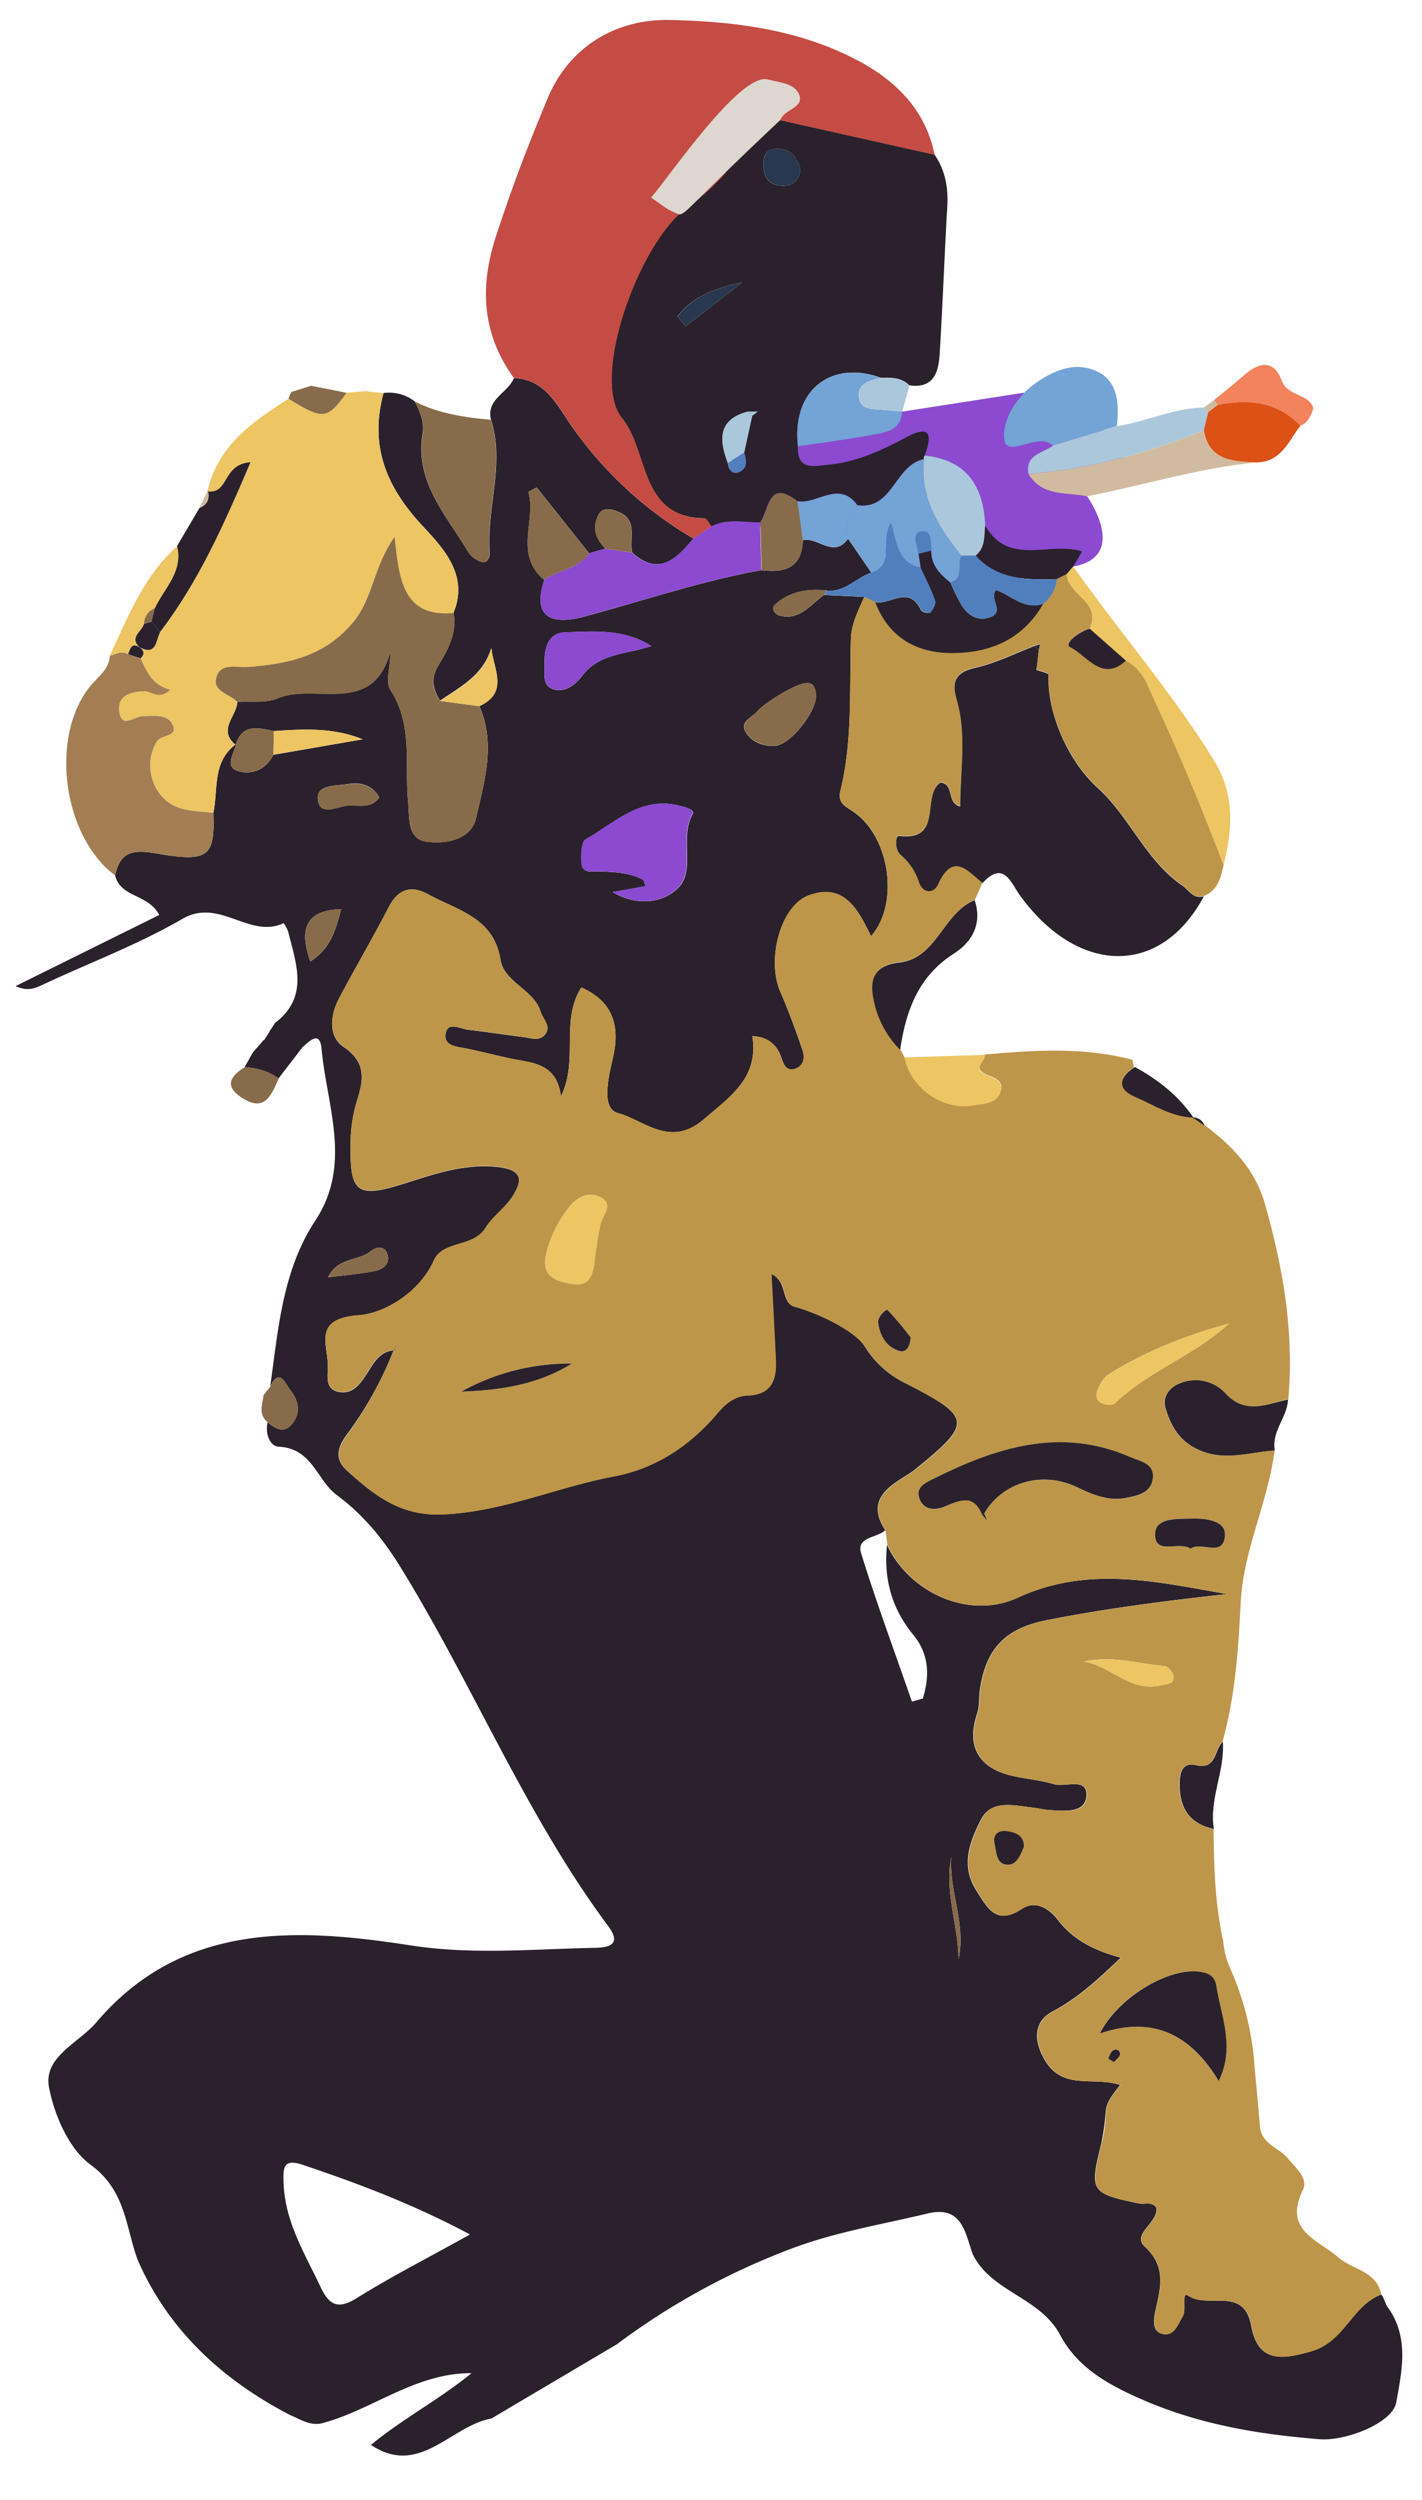 <svg xmlns="http://www.w3.org/2000/svg" xmlns:xlink="http://www.w3.org/1999/xlink" viewBox="0 0 392.06 689.07"><defs><style>.a{fill:none;}.b{fill:#8b4ad0;}.c{fill:#2a212c;}.d{fill:#c44c44;}.e{fill:#edc562;}.f{fill:#886b4a;}.g{fill:#74a3d6;}.h{fill:#d1bba0;}.i{fill:#abc7db;}.j{fill:#f2835c;}.k{fill:#a37e54;}.l{fill:#be9649;}.m{fill:#db5116;}.n{fill:#517fbe;}.o{fill:#ddd7cf;}.p{fill:#29374f;}.q{clip-path:url(#a);}.r{fill:#514735;}.s{fill:#c5b8a1;}.t{fill:#987a2f;}.u{fill:#53c465;}.v{fill:#7e785d;}</style><clipPath id="a"><path class="a" d="M489,59.94,491.57,73l19.76,2.55L534,136.77l-1.59,1.91h-8.29a15.92,15.92,0,0,0-.32,8.93c1.28,4.78,2.55,5.73,6.7,6a57,57,0,0,1,9.56,1.92s15.62,46.86,19.13,48.13a33.42,33.42,0,0,1,0,5.74H549.9l.64,18.49,15,5.42,5.1,50.05L535.88,292l-.32-6.69H533s1.59-25.18-8-25.5-19.77,1.59-19.13,8.92,2.23,20.41,2.23,20.41l-2.87.63.64,2.23s-5.42-1.27-9.88,8.29c-.32,0-21,0-23.27,29.33,0,8.93,4.78,81.29,12.43,130.38,1.59,8.61,6.7,55.15,5.74,55.79-.32-.32-5.1,0-5.1,0l-1.28,6.38h3.19s-1.59,8,7,9.56c.32.64.64,9.56.64,9.56s-7.65,0-7,9.88c.32,1.28,1.91,18.81,1.91,18.81l-4.78,2.23s.32,7.34,1,10.84c0,.32-3.51,0-3.51,0l-.32,8.29s2.23,3.51,5.74,2.87c0,.32,2.87,15,9.24,23.27-.95.32-3.5,1.6-1.59,7s2.87,11.48,9.88,6.38c-.32-.32,8,8,29.33-4.78.32.32,6.06,7.14,6.06,7.14s4.46.51,10.2-3c0,.32,1-13.07,1-13.07a19.53,19.53,0,0,0,6.06-.95c.32.95,5.42,49.41,5.42,49.41s3.19,5.74,13.07,1.91,97.23-55.47,97.23-55.47l-5.1-148.87,20.08,14,7.33,149.83,12.75,11.47s2.24,1,6.38,0c1.28-1,15.94-11.47,15.94-11.47l-2.23-147.6L995.24,356.09l-8,96.91,13.39,6.38s4.46.95,6.7.31,7.33-6.69,7.33-6.69l12.11-126.24-3.5-1.91s5.1-.27,5.41-5.4,10.21-119.56,10.21-119.56l13.07-2.55s1,.63,2.55-4.15c1.91-1.59,0-11.47,0-11.47l-9.25.63s-4.46-2.23-2.87-8,9.88-18.49,14.67-40.8c.32-.32,10.83-1.59,10.83-1.59s4.15.63,4.15-5.1,0-8.61-6.7-8.61c-6.69-.32-3.18-1-3.18-1L1080.68,67l10.52-1.59,1.59-10.84h-23.27l-176.29-5.1Z"/></clipPath></defs><title>RustAdornments</title><path class="b" d="M248.75,113.46l45.83-7.13,16.63,21.06-11.49,9.41s11.85,16.58-3.83,19.35c-4.43,3.47-33.84,4.45-33.84,4.45l-33.92-15.47h-32l10.05-31.66Z"/><path class="c" d="M207.4,285.48c1.89,11.5-5.86,16.63-13.47,23.13-9.19,7.85-16.43.11-23.5-1.78-4.9-1.3-2.57-10.2-1.36-15.64,2-9.07-.55-15.35-8.79-19-5.87,9.27-.67,19.82-5.62,30-1.21-9.37-8.07-9.16-14-10.44-4-.87-8-1.89-12-2.73-2.65-.55-6.42-.63-5.78-4.18.6-3.34,4-1.28,6.13-1,5.09.57,10.16,1.37,15.24,2,2,.27,4.32,1.2,5.87-.5,2.11-2.32-.41-4.38-1.07-6.49-1.91-6.17-10-8-11.06-14.33-1.87-11.68-11.91-13.6-19.92-18-4.72-2.6-8.31-1.51-10.92,3.56-4.39,8.51-9.26,16.76-13.74,25.23C91,280,90.51,285.71,94.7,288.54c6.56,4.42,5.44,9.49,3.64,15.14a41.11,41.11,0,0,0-1.69,12.11c-.18,12.86,1.84,14.49,14.2,10.64,8.47-2.65,16.65-5.68,26-4.79,7.08.67,7.51,3.47,4.34,8.31-2,3.11-5.39,5.37-7.34,8.52-3.42,5.5-11.74,3.38-14.25,9-4.14,9.21-14.08,14.61-20.61,15.08-13,.93-8.49,8.05-8.61,14.15,0,2.55-.79,6.05,2.78,6.91s5.74-1.56,7.54-4.24c2.08-3.08,3.56-6.82,8-7.2l-.12-.1A100.12,100.12,0,0,1,95.71,395.3c-2.44,3.28-3.77,6.69-.1,10,7.4,6.68,14.63,12.52,26,12.12,16.69-.59,31.71-7.52,47.74-10.52,11.16-2.09,20.84-8.38,28.32-17.28,2.33-2.78,4.83-4.89,8.52-5,6.44-.25,7.93-4.31,7.67-9.74-.36-7.77-.78-15.54-1.2-23.75,4.64,2.15,2.5,8,6.51,9.07,6.56,1.78,16.72,6.72,19.3,11a26.94,26.94,0,0,0,11.22,10.08c18.52,9.46,18.29,11,2.61,23.74-4.13,3.35-14.76,6.82-8.23,16.76-2.24,2.18-8.07,1.76-6.64,6.38,4.26,13.75,9.29,27.27,14,40.87l3-.86c1.88-6.09,1.82-12.15-2.63-17.57-6-7.29-8.2-15.53-7.24-24.78,6,13,22.45,20.8,36,14.56,19.5-8.95,38.4-4.36,57.74-1-16.61,1.83-33.14,3.93-49.51,7.15-11.39,2.23-16.79,7.55-18.58,18.86-.37,2.33-.1,4.83-.83,7-2.91,8.65.18,14.71,9.14,16.95,4,1,8.16,1.28,12.08,2.44,3.13.94,9.1-1.94,8.94,3.05s-6,4.32-10,4.1c-1.7-.09-3.38-.54-5.08-.73-5.09-.59-11.16-2.18-14,3.33-3,5.93-5.72,12.55-1.32,19.49,3.09,4.86,5.44,9.82,12.56,5.13,3.91-2.57,7.75.15,9.93,3,4.48,5.89,10.63,8.63,17.38,10.47-6.09,5.74-11.61,11-18.76,14.77-4.7,2.44-5.7,7.26-2.33,13.2,5,8.81,13.47,4.64,20.9,7.1-1.85,2.42-3.66,4.45-3.95,7.21a66,66,0,0,1-1.27,9.1c-3.23,13-2.94,13.57,10.44,16.36,1.58.33,3.43-.66,4.8,1.16.56,4.13-6.93,7.29-3.24,10.7,6.19,5.73,4.27,11.53,2.93,17.88-.49,2.32-.93,5.48,1.91,6.19,3.25.81,4.28-2.58,5.64-4.84,1.11-1.86-.5-7.08,1.56-5.66,5.42,3.72,15.28-2.75,17.3,8.2,1.85,10,7.93,9.63,16.62,7.09,9.19-2.69,11.16-12.6,19.22-15.63l.47.56,1.08,2.56c6.3,8.32,4.24,17.67,2.63,26.62-1,5.64-13.89,10.74-21.23,10.14-16.53-1.35-32.45-3.93-48.07-10.61-9.89-4.23-18.52-9-23.35-18.09-5.6-10.53-19-11.82-24.12-22.29-2.13-6-2.95-13.51-12.42-11.23-12.22,2.93-24.76,5-36.49,9.29a195,195,0,0,0-49.23,26.78q-17.28,10.21-34.55,20.44c-11.2,2-19.88,16.25-33.21,7.28,8.74-7.25,18.88-12.52,27.72-19.78C114.62,654.06,103,664,89.3,667.79c-3.55,1.12-6.27-.87-9.36-2.14-19.23-10-33.8-23.88-42.06-42.92-3.33-9.4-3.28-19-12.93-26.07C19,592.28,15,583.08,13.52,575.39c-1.63-8.48,8.19-12.26,13-17.91,23.58-27.75,55.18-26.14,86.66-21.27,17.19,2.66,34,1,51,.67,4.24-.09,7.07-1.18,3.49-6-22.88-30.81-37.25-66.54-57.3-99-4.7-7.61-10.14-14.33-17.48-19.76-5.5-4.08-6.84-12.95-16-13.35-2.48-.11-3.86-3.63-3.1-6.75,2.25,1.92,4.64,3.23,6.92.24,2.46-3.22,1.42-6.48-.79-9.29-1.35-1.73-2.85-6.05-5.42-.78,2.22-15.8,3.34-31.95,12.46-45.8,10.2-15.48,3.13-31.51,1.7-47.28-.48-5.3-3.48-2-5.44-.29l0,.06-6.44,8.39c-2.75-2.11-6-2.83-9.34-3.15l2.26-4h0c1-1.15,2-2.3,3-3.45l.13,0,1.46-2.24v-.11l1.6-2.45.06,0c9.26-7.16,5.7-16.17,3.54-24.94a9,9,0,0,0-1.29-2.48c-9.42,4.44-17.69-7.12-27.9-1.18-12.07,7-25.35,12-38.07,17.94-2.21,1-4.26,2.27-7.92.59L43.89,252.2c-2.9-5.78-10.76-4.8-12.13-10.89,1.36-6.68,5.05-7.19,11.42-6.06,14.35,2.53,16.1.79,15.65-11.19,1.38-6.58-.37-14.21,6.34-19-.72,2.51-3.05,6.14,0,7.29,3.75,1.43,8,.09,10.19-4.29L100,203.78c-8-3.24-16.22-2.87-24.51-2.27-4.29-.89-8.7-2.13-10.52,3.8-5.08-4.15.32-7.9.47-11.85,3.74-.26,7.89.43,11.16-1,10.26-4.33,26,5.06,31-12.67.14,3.79-1.43,8,0,10.31,6.33,9.73,3.94,20.52,4.91,30.87.42,4.42-.26,10.25,5,11s12.35-.41,13.73-6.45c2.29-10,5.52-20.5.91-30.93,8.24-3.79,3.88-10.15,3.31-16-2.22,7.52-8.51,10.69-14.13,14.53-2-3.29-2.72-6.07-.3-10s5.08-8.81,4-14.21c4.37-10.44-3-18-8.47-23.9-10.2-10.95-14.71-22.23-10.81-36.69a11.61,11.61,0,0,1,8.61,2.33c1.41,2.76,2.7,5.58,2.16,8.78C114.29,132.76,123,141.89,129,152a6.87,6.87,0,0,0,3.85,2.91c1.44.37,2.29-1.25,2.18-2.71-.94-12.18,4.23-24.3.34-36.51-1.39-5.74,4.71-7.36,6.3-11.46,8.54.2,12,7.53,15.71,12.9a107.22,107.22,0,0,0,33.8,31.32c-4.66,5.52-9.42,10.56-16.87,3.86-.9-3.95,1.74-9.21-4.07-11.33-1.87-.68-4.11-1.35-5.32,1.07-1.75,3.51-.62,6.55,2,9.17l-4.5,1.29-14.46-18.16-2.27,1.25c2.23,8-4.1,17.14,4.38,24.26C146.4,171,153.1,172.06,160.89,170c16.33-4.36,32.37-9.85,49.06-12.85,6.37.81,11.16-.58,11.4-8.25,4.13-1,8.5,5.15,12.47-.42l6.41,9.36c-4.26,1.41-7.42,5.64-12.52,4.89-5.18-.51-10.07.34-14,3.91-1.15,1-.19,2.69,1.3,3.06,5.53,1.37,8.46-3.06,12.18-5.7l11.12.53c-1.64,3.75-3.59,7.39-3.71,11.64-.41,14,.48,28-2.89,41.81-.89,3.64,1.58,4.31,3.9,6,9.8,7,12.34,25.28,4.55,34.08-3.54-7.29-7.43-14.89-17.25-11.2-7.75,2.92-11.58,17.7-7.78,26.47,2.3,5.32,4.31,10.78,6.17,16.27.67,2,.28,4.28-2.15,5.05-2.09.67-3-1-3.57-2.67-1.24-4.11-4-6.2-8.25-6.38m-113.16-35c-9.66.25-11.89,5.15-8.61,14.41,5.75-3.63,7.1-9.09,8.52-14.51ZM129.58,615.9c-15.51-8.3-30.67-14-46.1-19.2-5.46-1.82-5.43.84-5.29,5,.36,10.68,5.81,19.39,10.16,28.6,2.4,5.07,4.77,6.41,10.07,3.1C107.92,627.48,117.93,622.38,129.58,615.9Zm39.33-370c7.22,4.21,14.33,2.74,18.18-1.28,4.77-5,.17-13.71,3.91-20.25.69-1.22-2.24-1.94-3.89-2.34-10.55-2.55-17.63,4.81-25.58,9.31-1.28.72-1.37,4.43-1.18,6.68.25,2.88,3.05,2.14,4.88,2.19,4.13.1,8.21.29,12,2.24.35.18.41.93.76,1.81Zm10.69-67.82c-7.56-4.79-15.91-4.11-23.94-3.77-4.52.2-5.64,4.38-5.51,8.51.08,2.67-.83,6.13,2.44,7.17s6.19-1.42,7.93-3.71C165.38,179.89,172.86,180.41,179.6,178.05Zm42.17,10.33c-2,0-10.61,4.93-13,7.69-1.42,1.66-4.85,2.77-3.24,5.59s4.81,4,7.95,3.92c4.44-.1,12.12-10,11.49-14.38C224.72,189.3,224.1,187.89,221.77,188.38ZM90.4,352.1c5.09-.66,9.16-1,13.13-1.8,2-.41,4-1.94,3.36-4.33-.76-2.72-2.92-2.47-4.81-1C98.67,347.64,93.14,346.52,90.4,352.1Zm14.19-132.3c-1.93-3.54-5.41-4.21-8.63-3.69s-8.61.15-8.33,4c.38,5.2,5.4,2.09,8.36,1.93S102.22,223,104.59,219.8ZM262.26,511.86c-1.88,9.62,1.92,18.73,2,28.18C266.41,530.39,261.66,521.37,262.26,511.86Z"/><path class="c" d="M220,123c-.36,6.84,4.6,5.45,8.38,5.1,7.82-.73,14.79-4,21.67-7.66s6.81,0,4.89,5.08a1.2,1.2,0,0,0-.23,1c-3.83.81-6,4.09-7.94,6.72-2.78,3.84-5.35,6.7-10.41,6-5.06-7-11-.15-16.52-1.1-8.12-6.31-7.75,2.3-10.27,5.84-4.51.06-9.12-1.18-13.44,1.11-.65-.78-1.3-2.24-2-2.24-18-.2-15.23-18.53-22.66-27.59-9-11,4.78-48.84,18.13-58.28a56.22,56.22,0,0,0,19.47-23.9h6l42.58,9.53c3,4.33,3.83,9.15,3.52,14.36-.78,13.52-1.26,27-2.09,40.56-.31,5-1.58,9.68-8.4,8.66-2.21-2.21-5-2.1-7.83-2.07C228.87,99.1,218.25,107.86,220,123Zm-13.82-9.54c-8.3,2.19-7.91,7.77-5.52,14.13.25,2,1.27,3.42,3.27,2.45,2.2-1.06,1.88-3.26,1.23-5.28q1.11-5.05,2.21-10.12l1.51-1.13Zm14.44-67.3c-1-2.42-2.28-5.1-6.11-5.16-3.12,0-4.07,1.58-4,4.49,0,3.83,2,5.81,5.58,5.7C218.52,51.13,220.65,49.81,220.65,46.17ZM204.6,77.84c-7.18,1.51-13.69,3.88-17.78,9.36L189,90Z"/><path class="d" d="M257.67,42.66l-42.58-9.53c1-3,6.3-3.35,5.33-6.71-1-3.54-6.73-.94-9.92-1.83-7.76-2.15-.82,1.83-5.36,6.75,4.58,3.13,0,0,4,1.78A56.22,56.22,0,0,1,189.67,57c-13.35,9.44-27.1,47.33-18.13,58.28,7.43,9.06,4.7,27.39,22.66,27.59.66,0,1.31,1.46,2,2.24l-5,3.33a107.22,107.22,0,0,1-33.8-31.32c-3.69-5.37-7.17-12.7-15.71-12.9-8.63-12-9.67-24.82-4.83-39.45,5.27-15.93,8.89-25,14-37.36,6.12-15,19.52-22.22,33.77-21.9,18.57.4,37,2.78,53.56,12.09C247.87,23.12,255.35,31,257.67,42.66Z"/><path class="e" d="M105.75,108.37c-3.9,14.46.61,25.74,10.81,36.69C122,150.93,129.4,158.52,125,169c-14.27,1.32-15-9.85-16.26-21-5.94,8.49-5.93,17-11.49,23.63C89.4,181,79.34,183,68.23,183.86c-3,.24-7.75-1.34-8.67,3.21-.73,3.6,3.85,4.24,5.86,6.39-.15,3.95-5.55,7.7-.48,11.85l.23-.27c-6.71,4.81-5,12.44-6.34,19-3-.4-6.18-.4-9.07-1.27-7.55-2.25-10.71-12-6.42-18.53,1.22-1.86,5.81-1,4.29-4.41s-5.23-2.42-8.28-2.44c-2.27,0-5.82,3.6-6.47-1.25-.58-4.35,2.9-5.5,6.79-5.63,2.14-.08,4.14,2.56,7.31-.43-5-1.16-6.48-5-8.22-8.61q1.68-1.63-.22-3h0c4.65,2.37,4.36-1.9,5.57-4.15,10.69-14.05,17.68-29.83,25-46.91-7.88.6-5.82,8.85-11.91,8.06C60,122.84,69.6,116.23,79.55,109.92c9.55,5.87,10.66,5.75,16-1.66l5.16-.45Z"/><path class="f" d="M135.32,115.7c3.89,12.21-1.28,24.33-.34,36.51.11,1.46-.74,3.08-2.18,2.71A6.87,6.87,0,0,1,129,152c-6-10.12-14.66-19.25-12.43-32.53.54-3.2-.75-6-2.16-8.78C121,114,128.09,115.07,135.32,115.7Z"/><path class="g" d="M290.38,122.81a9.56,9.56,0,0,0-1.78-1c-4.07-1.18-11,3.88-11.66-.47-.83-5.26,3.19-11.78,8.17-15.42s11.08-6.41,17.18-3.63,6.26,9.13,5.65,15.12Z"/><path class="h" d="M346.17,127.47c-15.8,1.58-31,6.33-46.45,9.33-5.7-1.21-12.42.16-16.17-6.19,16.8-1.27,32.8-5.73,48.36-12C333.32,126.92,339.76,127.18,346.17,127.47Z"/><path class="i" d="M331.91,118.59c-15.56,6.29-31.56,10.75-48.36,12-.91-5.39,4-5.65,6.82-7.8l17.57-5.35c8.09-1.16,15.63-5,23.95-5.09a5,5,0,0,0,1.21,1.25Z"/><path class="g" d="M220,123c-1.78-15.15,8.84-23.91,22.84-18.84-3,.76-6.64,1.46-6,5.55.57,3.42,4.09,3,6.74,3.26,1.7.19,3.4.32,5.1.48-.18,5.05-4.18,5.69-7.77,6.34C234,121.06,227,122,220,123Z"/><path class="i" d="M254.74,126.58a1.2,1.2,0,0,1,.23-1c11.64,1.21,16.21,8.51,16.66,19.35-.3,2.93.09,6.09-2.63,8.27h-3.89C258.78,145.42,253.61,137.23,254.74,126.58Z"/><path class="c" d="M269,153.15c2.72-2.18,2.33-5.34,2.63-8.27,6.49,11.43,17.95,4.2,26.7,7.13-.82,1.39-1.64,2.77-2.44,4.14l-1.78,2.14-2.65,1.33C283.29,159.86,275.15,159.94,269,153.15Z"/><path class="j" d="M362.11,112.52c-.64,2-1.4,4-3.59,4.81-6.39-6.73-14.3-7.37-22.79-5.7-.33-.46-.66-.91-1-1.36,2.83-2.32,5.7-4.59,8.46-7,4.14-3.59,8.07-4.09,10.21,1.66C355,109.36,360.75,108.29,362.11,112.52Z"/><path class="i" d="M248.75,113.46c-1.7-.16-3.4-.29-5.1-.48-2.65-.31-6.17.16-6.74-3.26-.68-4.09,2.93-4.79,6-5.55,2.8,0,5.62-.14,7.83,2.07Z"/><path class="h" d="M331.89,112.37l2.83-2.1c.35.45.68.9,1,1.36l-2.63,2A5,5,0,0,1,331.89,112.37Z"/><path class="k" d="M38.76,181.49c1.74,3.64,3.25,7.45,8.22,8.61-3.17,3-5.17.35-7.31.43-3.89.13-7.37,1.28-6.79,5.63.65,4.85,4.2,1.23,6.47,1.25,3,0,6.8-.86,8.28,2.44s-3.07,2.55-4.29,4.41c-4.29,6.56-1.13,16.28,6.42,18.53,2.89.87,6,.87,9.07,1.27.45,12-1.3,13.72-15.65,11.19-6.37-1.13-10.06-.62-11.42,6.06-14.51-10.74-18.16-38.37-6.86-52.2,2.11-2.58,5.16-4.53,5.37-8.34,1.66-.44,3.26-1.58,5.06-.45Z"/><path class="c" d="M57.17,135.45c6.09.79,4-7.46,11.91-8.06-7.28,17.08-14.27,32.86-25,46.9l-2.33-3c.31-1.23.61-2.46.92-3.69,2.57-5.5,7.84-10,6.12-17.06Q51.91,145.27,55,140c2.23-.9,2.86-2.56,2.3-4.8Z"/><path class="e" d="M48.83,150.58c1.72,7-3.55,11.56-6.13,17.06a4.72,4.72,0,0,0-3,4.31c-.51,2.15-4.24,3.72-1.15,6.5h0c-2.32-1.53-2.62.41-3.21,1.86-1.8-1.13-3.4,0-5.06.45C35.28,170,39.64,158.8,48.83,150.58Z"/><path class="f" d="M67.5,294.13c3.36.32,6.59,1,9.34,3.15-2,4.49-3.81,9.5-10.22,5.26C61.67,299.27,63.6,296.56,67.5,294.13Z"/><path class="f" d="M74.54,382.2c2.57-5.27,4.07-.95,5.42.78,2.21,2.81,3.25,6.07.79,9.29-2.28,3-4.67,1.68-6.92-.24-2.75-2.15-1.45-4.93-1.16-7.53Z"/><path class="f" d="M85.73,106.33l9.83,1.94c-5.35,7.4-6.46,7.52-16,1.65a11.27,11.27,0,0,1,.74-1.86Z"/><path class="h" d="M57.27,135.17c.56,2.24-.07,3.9-2.3,4.8Z"/><path class="f" d="M69.81,290.14h0Z"/><path class="f" d="M83.28,288.89l0-.06Z"/><path class="f" d="M72.94,286.72l-.13,0Z"/><path class="f" d="M74.4,284.37v0Z"/><path class="f" d="M76.06,281.88l-.06,0Z"/><path class="l" d="M347.48,587c1,4.15,5.2,5.09,7.52,7.85s5.77,5.66,4.24,8.74c-5.55,11.2,4.13,13.71,9.74,18.62,3.94,3.43,10.6,3.72,11.87,10.25-8.06,3-10,12.94-19.22,15.63C352.94,650.63,346.86,651,345,641c-2-11-11.88-4.48-17.3-8.2-2.06-1.42-.45,3.8-1.56,5.66-1.36,2.26-2.39,5.65-5.64,4.84-2.84-.71-2.4-3.87-1.91-6.19,1.34-6.35,3.26-12.15-2.93-17.88-3.69-3.41,3.8-6.57,3.24-10.7-1.37-1.82-3.22-.83-4.8-1.16C300.32,604.5,300.44,604,304,589.8a40.59,40.59,0,0,0,.93-7.54c.16-2.93,2-5,4-7.56-7.43-2.46-15.89,1.71-20.9-7.1-3.37-5.94-2.37-10.76,2.33-13.2,7.15-3.72,12.67-9,18.76-14.77-6.75-1.84-12.9-4.58-17.38-10.47-2.18-2.87-6-5.59-9.93-3-7.12,4.69-9.47-.27-12.56-5.13-4.4-6.94-1.67-13.56,1.32-19.49,2.79-5.51,8.86-3.92,14-3.33,1.7.19,3.38.64,5.08.73,4.07.22,9.88,1,10-4.1s-5.81-2.11-8.94-3.05c-3.92-1.16-8.1-1.44-12.08-2.44-9-2.24-12.05-8.3-9.14-16.95.73-2.18.46-4.68.83-7,1.79-11.31,7.19-16.63,18.58-18.86,16.37-3.22,32.9-5.32,49.51-7.15-19.34-3.39-38.24-8-57.74,1-13.59,6.24-30-1.59-36-14.56-.17-1.35-.35-2.69-.52-4-6.53-9.94,4.1-13.41,8.23-16.76,15.68-12.73,15.91-14.28-2.61-23.74a26.94,26.94,0,0,1-11.22-10.08c-2.58-4.27-12.74-9.21-19.3-11-4-1.08-1.87-6.92-6.51-9.07.42,8.21.84,16,1.2,23.75.26,5.43-1.23,9.49-7.67,9.74-3.69.14-6.19,2.25-8.52,5-7.48,8.9-17.16,15.19-28.32,17.28-16,3-31.05,9.93-47.74,10.52-11.36.4-18.59-5.44-26-12.12-3.67-3.3-2.34-6.71.1-10A100.12,100.12,0,0,0,108.58,372a7.24,7.24,0,0,0,.48-.79,2.49,2.49,0,0,0,.07-.68l-.43,1.57c-4.49.38-6,4.12-8,7.2-1.8,2.68-4.11,5.06-7.54,4.24s-2.83-4.36-2.78-6.91c.12-6.1-4.35-13.22,8.61-14.15,6.53-.47,16.47-5.87,20.61-15.08,2.51-5.59,10.83-3.47,14.25-9,1.95-3.15,5.31-5.41,7.34-8.52,3.17-4.84,2.74-7.64-4.34-8.31-9.3-.89-17.48,2.14-26,4.79-12.36,3.85-14.38,2.22-14.2-10.64a41.11,41.11,0,0,1,1.69-12.11c1.8-5.65,2.92-10.72-3.64-15.14-4.19-2.83-3.71-8.59-1.29-13.18,4.48-8.47,9.35-16.72,13.74-25.23,2.61-5.07,6.2-6.16,10.92-3.56,8,4.41,18.05,6.33,19.92,18,1,6.35,9.15,8.16,11.06,14.33.66,2.11,3.18,4.17,1.07,6.49-1.55,1.7-3.87.77-5.87.5-5.08-.68-10.15-1.48-15.24-2-2.14-.24-5.53-2.3-6.13,1-.64,3.55,3.13,3.63,5.78,4.18,4,.84,8,1.86,12,2.73,5.93,1.28,12.79,1.07,14,10.44,5-10.21-.25-20.76,5.62-30,8.24,3.63,10.81,9.91,8.79,19-1.21,5.44-3.54,14.34,1.36,15.64,7.07,1.89,14.31,9.63,23.5,1.78,7.61-6.5,15.36-11.63,13.47-23.13l-.08.07c4.26.18,7,2.27,8.25,6.38.52,1.72,1.48,3.34,3.57,2.67,2.43-.77,2.82-3.08,2.15-5.05-1.86-5.49-3.87-10.95-6.17-16.27-3.8-8.77,0-23.55,7.78-26.47,9.82-3.69,13.71,3.91,17.25,11.2,7.79-8.8,5.25-27.06-4.55-34.08-2.32-1.66-4.79-2.33-3.9-6,3.37-13.76,2.48-27.84,2.89-41.81.12-4.25,2.07-7.89,3.68-11.62,1,.48,2,.95,3.07,1.42,3.62,9.51,11,13.88,20.68,14,10.78.16,20-3.65,25.62-13.58a10,10,0,0,0,3.82-6.77l2.65-1.33c.24,5.78,9.77,7.64,6.33,15-3,.79-7.27,4.22-5.4,5.11,4.54,2.17,8.72,9.8,15.4,3.73,4.57,2.34,5.91,6.73,7.94,11.1,6.93,14.85,13.18,30,19,45.28-.82,3.48-1.61,7-5.44,8.5-2.93.9-4.1-1.64-6-3-10.12-7-14.49-18.9-23.33-26.93-8.21-7.46-13.94-20.67-13.52-31.19,0-.39-2.23-.87-3.42-1.3l.09.09q.33-2.76.65-5.53c.12-.54.24-1.07.37-1.61l-1.51.48c-5.42,2.06-10.7,4.75-16.3,6s-6.6,3.86-5.19,8.71c2.81,9.72,1,19.54,1,29.54-3.91-1-1.55-6.27-5.47-6.61-5.34,3.64,1,16.18-11.38,14.7-1-.13-1.32,3.73.46,5.26a16.37,16.37,0,0,1,5,7.5c1.09,3.19,4.08,3.23,5.31.54,4.1-9,8.08-3.65,12.22-.32l-2.13,4.72c-8.73,3.59-10.32,16-20.74,17.2-8,.94-8.28,5.79-6.8,11.69a26.68,26.68,0,0,0,7,12.38l1.21,2.31c1.83,8.42,10.65,14.56,19.07,13,2.59-.47,5.93-.37,7.14-3.26,1.64-3.91-2.24-4.19-4.38-5.48-3.06-1.86.7-3.43.17-5.17,13.65-1.18,27.29-2.13,40.79,1.46l.36,2.11c-4,2.62-4.65,5.79.23,7.91,5.25,2.27,10.23,5.63,16.27,5.79l-.29-.09,3.31,2.29c7.62,5.73,14,12.27,16.68,21.9,5,17.56,8,35.28,6.4,53.59C349.3,387,343.51,390,338,384.19a11.21,11.21,0,0,0-13.19-2.71c-2.77,1.21-4.39,3.84-3.52,6.68,1.49,4.88,3.75,9,9.12,11.45,7.24,3.27,14,.62,21,.19-1.8,14.32-8.64,27.43-9.35,42.13-.63,12.78-1.52,25.68-5,38.15-2.47,2.13-1.55,7.83-7.46,6.48-3.62-.82-4.4,1.77-4.45,5.08-.09,6.78,2.74,11,9.44,12.5.13,10.35.36,20.7,2.67,30.87a22.51,22.51,0,0,0,1.93,7.57,79.1,79.1,0,0,1,6.65,26.48ZM270.8,417.57l1.33,1.62c-.25-.67-.51-1.35-.77-2,4.88-8.46,15.81-11.81,25.3-7.37,4.41,2.07,8.77,4,13.67,3.11,3.28-.59,7.21-1.38,7.54-5.62.31-4-3.48-4.45-6.22-5.65-19.32-8.43-37.07-2.64-54.47,6.07-2.12,1.07-4.69,2.29-3.72,5.25,1.12,3.41,4.41,3.36,6.85,2.36C264.57,413.56,268.41,411.56,270.8,417.57Zm65.15,156c4.68-9.35.69-17.78-.66-26.26-.46-2.87-2.59-3.66-5.23-3.89-8.47-.73-21.92,7.23-26.88,17.08C318.17,555.4,328.37,561.1,336,573.56ZM158,353.92c4.12.62,5.3-2,5.78-5.38.52-3.72.94-7.47,1.79-11.11.58-2.49,3.61-5.25.31-7.24s-6.59-.44-9,2.59a33.75,33.75,0,0,0-6,11.72C148.89,351.36,152.43,353.14,158,353.92ZM338.8,364.83c-11.82,3.24-23.09,7.62-33.44,14.19a8.45,8.45,0,0,0-2.39,3.27c-.84,1.59-1.13,3.46.72,4.43,1,.54,3.07.7,3.72.07C316.7,377.83,329.22,373.7,338.8,364.83ZM127.18,383.58c10.88-.38,21.25-2,30.47-7.73A61.53,61.53,0,0,0,127.18,383.58ZM298.85,458c7.47,1.19,12.91,8.61,21.31,6.52,1.58-.39,3.72-.2,3.37-2.55-.16-1.06-1.53-2.67-2.47-2.75C313.72,458.56,306.44,456.21,298.85,458Zm29.43-31.16c2.9-2.13,9.11,2.66,9.44-3.72.21-4-5.15-4.66-9-4.56-4,.1-10.07-.4-10.25,4.14C318.24,428.9,324.78,424.71,328.28,426.85Zm-77.2-58.18a82.2,82.2,0,0,0-6.38-7.59c-.33-.32-2.85,1.8-2.57,3.63.52,3.46,2.18,6.45,5.68,7.6C249.77,373,250.81,371.47,251.08,368.67ZM282.31,509c0-3.14-2.34-3.86-4.61-4.22s-4.09.89-3.5,3.38c.55,2.34.38,6.06,3.88,5.89C280.29,513.94,281.46,511.17,282.31,509Zm24.85,59.37c.56-.68,1.5-1.32,1.62-2.09a1.17,1.17,0,0,0-1.85-1.17c-.68.4-1,1.42-1.37,2.22A10.76,10.76,0,0,0,307.16,568.37Z"/><path class="f" d="M382.4,635.58,381.32,633Z"/><path class="c" d="M351.47,399.8c-7,.43-13.79,3.08-21-.19-5.37-2.43-7.63-6.57-9.12-11.45-.87-2.84.75-5.47,3.52-6.68A11.21,11.21,0,0,1,338,384.19c5.48,5.8,11.27,2.8,17.12,1.55C354.91,390.68,350.52,394.54,351.47,399.8Z"/><path class="c" d="M334.68,504.14c-6.7-1.48-9.53-5.72-9.44-12.5.05-3.31.83-5.9,4.45-5.08,5.91,1.35,5-4.35,7.46-6.48C337.74,488.25,333.32,495.9,334.68,504.14Z"/><path class="c" d="M329.05,308.05c-6-.16-11-3.52-16.27-5.79-5-2.18-4.15-5.49.14-8.15C319.3,297.61,324.91,302,329.05,308.05Z"/><path class="c" d="M332.07,310.25,328.76,308A3.24,3.24,0,0,1,332.07,310.25Z"/><path class="c" d="M270.9,243.38c-4.14-3.33-8.12-8.65-12.22.32-1.23,2.69-4.22,2.65-5.31-.54a16.37,16.37,0,0,0-5-7.5c-1.78-1.53-1.5-5.39-.46-5.26,12.36,1.48,6-11.06,11.38-14.7,3.92.34,1.56,5.64,5.47,6.61,0-10,1.82-19.82-1-29.54-1.41-4.85-.34-7.48,5.19-8.71s10.88-3.95,16.3-6l1.14,1.14q-.31,2.76-.65,5.52l-.09-.09c1.19.43,3.44.91,3.42,1.3-.42,10.52,5.31,23.73,13.52,31.19,8.84,8,13.21,19.95,23.33,26.93,1.9,1.31,3.07,3.85,6,3-12,22.39-34.81,21.63-50.7-.23C278.6,243.16,276.76,237.12,270.9,243.38Z"/><path class="e" d="M300.44,173.27c3.44-7.34-6.09-9.2-6.33-15l1.78-2.14c12.68,18,27.15,34.58,38.76,53.37,5.94,9.6,5.15,19,2.71,29-5.8-15.34-12.05-30.45-19-45.3-2-4.37-3.37-8.76-7.94-11.1Z"/><path class="c" d="M248.18,289.37a26.79,26.79,0,0,1-7-12.38c-1.48-5.9-1.23-10.75,6.8-11.69,10.42-1.21,12-13.61,20.74-17.2,2.15,6.54-.65,11.51-5.82,14.81C253.13,269.17,249.76,278.69,248.18,289.37Z"/><path class="m" d="M333.1,113.62l2.63-2c8.49-1.67,16.4-1,22.79,5.7-3.3,4.37-5.39,10.2-12.34,10.14-6.42-.29-12.86-.55-14.27-8.88Q332.5,116.12,333.1,113.62Z"/><path class="e" d="M271.4,290.78c.53,1.74-3.23,3.31-.17,5.17,2.14,1.29,6,1.57,4.38,5.48-1.21,2.89-4.55,2.79-7.14,3.26-8.5,1.56-17.4-4.71-19.12-13.25Z"/><path class="f" d="M65.42,193.46c-2-2.15-6.59-2.79-5.86-6.39.92-4.55,5.63-3,8.67-3.21C79.34,183,89.4,181,97.28,171.61c5.56-6.59,5.55-15.14,11.49-23.63,1.28,11.13,2,22.3,16.26,21,1.12,5.4-1.46,10.12-4,14.21s-1.73,6.75.29,10l10.83,1.46c4.61,10.43,1.38,20.88-.91,30.93-1.38,6-8.57,7.22-13.73,6.45s-4.6-6.61-5-11c-1-10.35,1.42-21.14-4.91-30.87-1.47-2.27.1-6.52,0-10.31-5,17.73-20.74,8.34-31,12.67C73.31,193.89,69.16,193.2,65.42,193.46Z"/><path class="b" d="M191.13,148.46l5-3.33c4.32-2.29,8.93-1,13.44-1.11q.17,6.55.35,13.11c-16.69,3-32.73,8.49-49.06,12.85-7.79,2.08-14.49,1-10.85-10.11,3.85-2.9,9.41-2.94,12.35-7.35l4.5-1.29,7.37,1.09C181.71,159,186.47,154,191.13,148.46Z"/><path class="b" d="M168.91,245.87l9-1.64c-.35-.88-.41-1.63-.76-1.81-3.75-1.95-7.83-2.14-12-2.24-1.83-.05-4.63.69-4.88-2.19-.19-2.25-.1-6,1.18-6.68,7.95-4.5,15-11.86,25.58-9.31,1.65.4,4.58,1.12,3.89,2.34-3.74,6.54.86,15.27-3.91,20.25C183.24,248.61,176.13,250.08,168.91,245.87Z"/><path class="g" d="M254.74,126.58c-1.13,10.65,4,18.84,10.37,26.58-1.36,2.34.86,6.15-3.06,7.44-2.88-2.29-5.37-4.81-5.26-8.87-.18-2.26.13-5.87-2.86-5.24-2.65.55-1.11,3.92-.62,6.11.2,1.28.4,2.56.59,3.84-6.44-1.17-6.71-7-8.22-12.31-3.1,4.71,1.15,11.3-5.45,13.69l-6.4-9.35c-1.83-3.81,1-6.3,2.56-9.19,5.06.72,7.63-2.14,10.41-6C248.71,130.67,250.91,127.39,254.74,126.58Z"/><path class="b" d="M179.6,178.05c-6.74,2.36-14.22,1.84-19.08,8.2-1.74,2.29-4.68,4.75-7.93,3.71s-2.36-4.5-2.44-7.17c-.13-4.13,1-8.31,5.51-8.51C163.69,173.94,172,173.26,179.6,178.05Z"/><path class="n" d="M240.23,157.82c6.6-2.39,2.35-9,5.45-13.69,1.51,5.33,1.78,11.14,8.22,12.31,1.36,3,2.91,6,4,9.13.3.86-.62,2.39-1.39,3.25a2.87,2.87,0,0,1-2.54-.65c-3.16-7-8.43-1.44-12.6-2.22-1-.47-2.06-.94-3.07-1.42-3.68-.2-7.39-.38-11.08-.55a1.44,1.44,0,0,0,.52-1.27C232.81,163.46,236,159.23,240.23,157.82Z"/><path class="f" d="M162.39,152.52c-2.94,4.41-8.5,4.45-12.35,7.35-8.48-7.12-2.15-16.28-4.38-24.26l2.27-1.25Z"/><path class="f" d="M221.78,188.37c2.32-.48,2.94.93,3.21,2.83.63,4.34-7.05,14.28-11.49,14.38-3.14.07-6.38-1.19-7.95-3.92s1.82-3.93,3.24-5.59C211.16,193.31,219.77,188.38,221.78,188.37Z"/><path class="f" d="M210,157.13q-.18-6.56-.35-13.11c2.52-3.54,2.15-12.15,10.27-5.84q.74,5.35,1.48,10.7C221.11,156.55,216.32,157.94,210,157.13Z"/><path class="g" d="M221.35,148.88q-.73-5.34-1.48-10.7c5.47.95,11.46-5.91,16.52,1.1-1.51,2.89-4.39,5.38-2.56,9.19C229.85,154,225.48,147.87,221.35,148.88Z"/><path class="e" d="M132.19,194.67l-10.83-1.46c5.63-3.84,11.92-7,14.14-14.53C136.07,184.52,140.43,190.88,132.19,194.67Z"/><path class="e" d="M75.47,201.51c8.29-.6,16.56-1,24.51,2.27L75.36,208C75.4,205.86,75.43,203.69,75.47,201.51Z"/><path class="f" d="M94.07,250.48c-1.42,5.42-2.77,10.88-8.52,14.51-3.28-9.26-1-14.16,8.61-14.41Z"/><path class="f" d="M75.47,201.51c0,2.18-.07,4.35-.11,6.53-2.17,4.38-6.44,5.72-10.19,4.29-3.05-1.15-.72-4.78,0-7.29l-.23.27C66.77,199.38,71.18,200.62,75.47,201.51Z"/><path class="f" d="M174.26,152.32l-7.37-1.09c-2.64-2.62-3.77-5.66-2-9.17,1.21-2.42,3.45-1.75,5.32-1.07C176,143.11,173.36,148.37,174.26,152.32Z"/><path class="f" d="M90.4,352.1c2.74-5.58,8.27-4.46,11.68-7.12,1.89-1.48,4-1.73,4.81,1,.67,2.39-1.39,3.92-3.36,4.33C99.56,351.13,95.49,351.44,90.4,352.1Z"/><path class="f" d="M104.59,219.8c-2.37,3.21-5.75,2.12-8.6,2.28s-8,3.27-8.36-1.93c-.28-3.89,5.24-3.54,8.33-4S102.66,216.26,104.59,219.8Z"/><path class="f" d="M262.26,511.86c-.6,9.51,4.15,18.53,2,28.18C264.18,530.59,260.38,521.48,262.26,511.86Z"/><path class="f" d="M227.71,162.71a1.44,1.44,0,0,1-.52,1.27c-3.73,2.64-6.66,7.07-12.19,5.7-1.49-.37-2.45-2-1.3-3.06C217.64,163.05,222.53,162.2,227.71,162.71Z"/><path class="f" d="M94.16,250.58l-.09-.1Z"/><path class="o" d="M187.17,59.11c-4-1.78-3.11-1.53-7.68-4.66C184,49.53,204,19.76,211.76,21.91c3.2.89,7.64,1,8.66,4.51,1,3.36-4.34,3.74-5.33,6.71C189.67,57,189.15,59.12,187.17,59.11Z"/><path class="p" d="M220.65,46.17c0,3.64-2.13,5-4.57,5-3.57.11-5.55-1.87-5.58-5.7,0-2.91.92-4.54,4-4.49C218.37,41.07,219.64,43.75,220.65,46.17Z"/><path class="p" d="M204.6,77.84,189,90l-2.15-2.78C190.91,81.72,197.42,79.35,204.6,77.84Z"/><path class="i" d="M200.69,127.6c-2.39-6.36-2.78-11.94,5.52-14.13a10.2,10.2,0,0,0,1.19,1.18q-1.11,5.05-2.21,10.12Z"/><path class="n" d="M200.69,127.6l4.5-2.83c.65,2,1,4.22-1.23,5.28C202,131,200.94,129.57,200.69,127.6Z"/><path class="i" d="M206.21,113.47l2.7,0-1.51,1.13A10.2,10.2,0,0,1,206.21,113.47Z"/><path class="c" d="M38.55,178.45c-3.09-2.78.64-4.35,1.15-6.51l2.09-.61,2.33,3C42.91,176.55,43.2,180.82,38.55,178.45Z"/><path class="c" d="M35.33,180.32c.59-1.45.89-3.39,3.21-1.86q1.91,1.39.22,3Z"/><path class="n" d="M262.05,160.6c3.92-1.29,1.7-5.1,3.06-7.44H269c6.15,6.79,14.29,6.71,22.46,6.47a10,10,0,0,1-3.82,6.77c-5.18,1.91-8.83-2.33-13.05-3.75-1.9,2.58,2.56,5.89-1.48,7.44-3.42,1.31-6.08-.33-7.91-3.09A52.64,52.64,0,0,1,262.05,160.6Z"/><path class="f" d="M41.79,171.33l-2.09.61a4.72,4.72,0,0,1,3-4.3"/><path class="c" d="M270.8,417.58c-2.39-6-6.23-4-10.49-2.27-2.44,1-5.73,1.05-6.85-2.36-1-3,1.6-4.18,3.72-5.25,17.4-8.71,35.15-14.5,54.47-6.07,2.74,1.2,6.53,1.69,6.22,5.65-.33,4.24-4.26,5-7.54,5.62-4.9.9-9.26-1-13.67-3.11-9.49-4.44-20.42-1.09-25.3,7.37Z"/><path class="c" d="M262.05,160.6A52.64,52.64,0,0,0,265.2,167c1.83,2.76,4.49,4.4,7.91,3.09,4-1.55-.42-4.86,1.48-7.44,4.22,1.42,7.87,5.66,13.05,3.75C282,176.32,272.8,180.13,262,180c-9.64-.14-17.06-4.51-20.68-14,4.17.78,9.44-4.82,12.6,2.22a2.87,2.87,0,0,0,2.54.65c.77-.86,1.69-2.39,1.39-3.25-1.06-3.13-2.61-6.1-4-9.13-.19-1.28-.39-2.56-.59-3.84l3.48-.87C256.68,155.79,259.17,158.31,262.05,160.6Z"/><path class="c" d="M336,573.56c-7.58-12.46-17.78-18.16-32.77-13.07,5-9.85,18.41-17.81,26.88-17.08,2.64.23,4.77,1,5.23,3.89C336.64,555.78,340.63,564.21,336,573.56Z"/><path class="e" d="M158,353.92c-5.54-.78-9.08-2.56-7.09-9.42a33.75,33.75,0,0,1,6-11.72c2.39-3,5.68-4.59,9-2.59s.27,4.75-.31,7.24c-.85,3.64-1.27,7.39-1.79,11.11C163.27,352,162.09,354.54,158,353.92Z"/><path class="e" d="M338.8,364.83c-9.58,8.87-22.1,13-31.39,22-.65.63-2.7.47-3.72-.07-1.85-1-1.56-2.84-.72-4.43a8.45,8.45,0,0,1,2.39-3.27C315.71,372.45,327,368.07,338.8,364.83Z"/><path class="c" d="M127.18,383.58a61.53,61.53,0,0,1,30.47-7.73C148.43,381.61,138.06,383.2,127.18,383.58Z"/><path class="e" d="M298.85,458c7.59-1.8,14.87.55,22.21,1.22.94.08,2.31,1.69,2.47,2.75.35,2.35-1.79,2.16-3.37,2.55C311.76,466.62,306.32,459.2,298.85,458Z"/><path class="c" d="M328.28,426.85c-3.5-2.14-10,2-9.8-4.14.18-4.54,6.25-4,10.25-4.14,3.84-.1,9.2.6,9,4.56C337.39,429.51,331.18,424.72,328.28,426.85Z"/><path class="c" d="M251.08,368.67c-.27,2.8-1.31,4.28-3.27,3.64-3.5-1.15-5.16-4.14-5.68-7.6-.28-1.83,2.24-3.95,2.57-3.63A82.2,82.2,0,0,1,251.08,368.67Z"/><path class="c" d="M300.44,173.27l10,8.84c-6.68,6.07-10.86-1.56-15.4-3.73C293.17,177.49,297.47,174.06,300.44,173.27Z"/><path class="c" d="M282.31,509c-.85,2.17-2,4.94-4.23,5-3.5.17-3.33-3.55-3.88-5.89-.59-2.49,1.19-3.74,3.5-3.38S282.32,505.86,282.31,509Z"/><path class="c" d="M307.16,568.37a10.76,10.76,0,0,1-1.6-1c.35-.8.69-1.82,1.37-2.22a1.17,1.17,0,0,1,1.85,1.17C308.66,567.05,307.72,567.69,307.16,568.37Z"/><path class="c" d="M108.7,372.14l.43-1.57a2.49,2.49,0,0,1-.07.68,7.24,7.24,0,0,1-.48.79Z"/><path class="c" d="M271.36,417.16c.26.68.52,1.36.77,2l-1.33-1.62Z"/><path class="c" d="M285.25,178.05l1.51-.48c-.13.54-.25,1.07-.37,1.61C286,178.82,285.63,178.44,285.25,178.05Z"/><path class="f" d="M285.65,184.62l.09.09Z"/><path class="n" d="M256.79,151.73l-3.48.87c-.49-2.19-2-5.56.62-6.11C256.92,145.86,256.61,149.47,256.79,151.73Z"/><g class="q"><path class="r" d="M370.67,230.28V212.43a9.54,9.54,0,0,1,2.52.14c7.78,2.51,17.23-1,23.45,7.7,2.54,3.54,6.12.94,7.2-5.27l2.53,0c4.58,2.55,9.36,5.79,14.65,3.57a34.42,34.42,0,0,1,12.78-2.82,23.65,23.65,0,0,0,11-2.74c2.88-1.63,5.87-1.37,9.1-1.45,8.14-.18,17.13,3,24-4.55,1.24-1.37,3-1.27,4.7-.37,3.84,2,6.26,1.23,5.89-3.63-.29-3.92,1.94-4.49,4.8-3.45,8.13,3,15.65,4.2,24.33.11,7.7-3.62,11-7.52,8.25-16.09-1.82,0-3,5.8-4.63,1.53-1.79-4.76-1.57-10.42-1.47-15.67.07-3.27,3.9-4.19,6-6.14a6.61,6.61,0,0,0,2.44-6.19c-.38-2.75,1-3.25,3.38-2.92a96.44,96.44,0,0,1,18.55,4.22c1.89.66,4.22,1.09,3.81,4-1.41.87-2.53-.08-3.74-.26-2-.31-4.3-2.12-5.9,0-1.24,1.62.29,3.65.94,5.4,2.82,7.55,5.91,15,8.52,22.62,5,14.7,15.82,22,30.56,24.13a132.38,132.38,0,0,1,36.84,11.28c5.38,2.49,10.92,4.62,17,4.46l4.3,1.52c.52,1.57,1.57,1.79,3,1.16,11.71,4.22,23.41,8.47,35.14,12.63,1.63.57,3.65,2.7,5,.48,1-1.58-.9-3.39-1.7-5.1-2.69-5.79-8.12-10.25-8.44-17.21-.06-1.22-.71-2.68.7-3.38,1.23-.61,2.4,0,3.4,1,.84.79,1.15,2.44,3.51,1.74-1.65-6.73-.17-14.07-4.18-20.47.06-4.33,2.16-4.33,5.17-2.45A101.64,101.64,0,0,0,687,217.27c.49,1.75.8,3.41,2.67,3.82,7.42,1.61,7.49,8.59,9,13.63,2,7,7.39,12.08,15.06,11.45a.44.44,0,0,0,.56-.49l2-.65c5.81,5.73,12.34,3,18.77,1.61,4.56-1,7-3.51,6.48-8.38,2.63-3.21,5.11-6.54,7.92-9.57,2.46-2.66,4.75-4.29,8.14-.16,1.15,1.4,5.2-4.94,8.45-1.43,2,2.12,3.5,2.37,5.94,1.66s2.71,1.29,3.18,2.92c.09,3,1.9,2.86,4.33,3,8,.49,15.4-2.45,23.14-3.29,9.8-1.06,18.59-4.76,26.81-10l3.2-1.57a1.49,1.49,0,0,0,1.14-.37l2.77-.4a2.94,2.94,0,0,0,3.05-.68l2.8.19c1.58,3.76,4.17,3.17,7.34,2.11,7.74-2.58,15.31-5.54,23.41-7.18,13.65-2.76,27.63-3.27,41.13-7.27,7.39-2.18,15.09-3.53,22.62-5.44,9.76-2.48,19.76-3.52,28-10.09,1.38-1.1,3.52-1.5,5.37-1.72,6.7-.82,13.28-1.62,19.61-4.46s13.87-5.18,20.42-3.66c8.13,1.89,15.35,0,22.25-2.39,10-3.51,14.1-5,14.08-14.54l2.52-5.49c1.38-1.63,1.95-3.41.93-5.45.07-1.17.13-2.34.19-3.5v-1.6c0-2.2.27-4.44-1-6.46-1.83-1.38-3.93-2.54-4.24-5.17,8.06-1.6,15.78-4.65,24.07-5.27,3.48-.26,3.44-3.56,3.26-5.94-.23-3.11-2.84-1.65-4.5-1.49-2.73.27-5.42,1-8.15,1.24-19.22,1.45-38.15,4.82-57.16,7.84-8.66,1.38-16.54,6.07-25.69,5.1-9.4-1-18.36,1.68-27.32,4.31-4.41,1.3-3.75,2.65-1.44,5.44,1.32,1.6,2.49,2.8,4.62,2.74.36,1.87,0,3.25-2.12,3.83-3.5,1-5,3.49-5.24,7-2.16,2.37-5.85,3.08-6.88.64-2.37-5.58-4.13-2-6-.24-3.41,3.16-6.54,4.83-9.28-.63-1.43-3.31-4.15-1.94-6.54-1.8-8.71.52-16.58,5.18-25.07,5.78-7.83.56-14.3,2.43-19.36,8.48-3.45,2.73-6.9,5.56-10.62.35-2.84-3.08-6.58-2.56-10-2.05-8.56,1.27-17.3.82-25.76,2.89-2.66.65-5.46,1.3-7.76-1.09,8.37-1.21,16.78-2.22,25.11-3.69,12.23-2.15,24.1-6,36.75-6.26a47.93,47.93,0,0,0,18.48-4.16c3-1.33,3-3.1,2.39-5.53-1.2-4.95-5-3.59-8.22-3.24-11.15,1.21-22,4.12-33.16,5.5q-46.9,5.78-93.59,13.24c-8.9,1.42-18.55-.31-26.7,5.14a5.14,5.14,0,0,0-1.24-.06c-1.94-1.23-4.1-.78-6.19-.79a2.73,2.73,0,0,0-2.62,1c-7.86-.7-15.38,1.44-23,2.66l-2.54.77-2.57.33-10.1,1.58-2.79.6c-3-1.35-5.87.67-8.84.49l-2.69,1-.47.24.41.72c0,.5.07,1,.11,1.49l-2.49.45c-2.17-1.15-3.43-3.37-6.16-4-16-3.81-31.86-7.9-47.78-11.9a17.27,17.27,0,0,0-9.06-2.36l-3.3-.93a6,6,0,0,0-4.69-1.22l-6.76-1.59c-21.82-10.31-45.76-13.92-68.64-21.49,4.65-1.72,7.66-8.16,13.21-5.26,8.12,4.24,17.13,4.43,25.59,7,25.19,7.56,50.8,13.45,76.33,19.7,6,1.46,7.35-.07,5.77-6.62-.34-2.35-3.09-4.68-.52-7s6-2.05,9-1.39c2,.43,3.67,2,5.63,2.69,3,1.06,6.26,2,4.91-3.48a10.49,10.49,0,0,1,1.32-8.47c2.47-4.08-.32-15.52-3.26-15-7.66,1.42-5.67-3.8-6-7.56-.42-5.27-.73-10.56-1.12-15.84-.12-1.7-.2-3.47-2.41-3.91-.44-1.34.39-2,1.38-2.55l7.47.53c-2.85,4.79,2.8,6.69,3.5,10.28,1.68,9.24,3.74,18.43,4.91,27.73.65,5.13,1.37,8.78,7.76,6.53.09,3.89-5.52,5.52-2.92,9.49,3.45,5.27,4.26,11.36,5.81,17.23.77,2.89,2.22,4.56,5.46,3.65,4.51,2.66,9.25,2,14.19,1.45,9.93-1.11,19.19-5.32,29.22-5.9,8.24-.48,16.52-1,24.66-2.2,4.4-.68,9.39-.24,13-3.84l4.43-.64c.87.88,1.61.74,2.24-.28h5.69c2.52.61,5,1,6.77-1.59l4.3-.8a4.56,4.56,0,0,0,4.14,1c15.36-2.33,30.79-4.31,45.58-9.36,2.19-.11,3.81-1.46,5.55-2.55,1.83-1.27,3.31-2.72,2.68-5.25,2.88-2,6.21-3.8,9.44-2.07,5,2.68,9.69,2.8,15.41,2.44,11.59-.74,22.79-4.53,34.48-3.9.77,0,1.57-.58,2.37-.82,11.21-3.37,22.83-4.17,34.35-5.54-1.12,3.06-3.75,4-6.56,4a17.63,17.63,0,0,0-11.49,3.95c9.08-3.3,18.65-2.16,27.93-3.52,2.48-.37,6.21-.51,3.63-4.92,1.35-1.26,3-1.1,4.7-1.14.91,1,1.59.86,2.07-.39l4-.93a1.64,1.64,0,0,0,2.17-1.54l2.57.93c.83,1.2,1.51.81,2.14-.2l10-.77c.7,1.52,1.43,1.69,2.21,0,18.44-3,36.83-6.47,55.45-8.33,3.85-.39,8.1-1.14,8.73-4.91,1-6.17,6-8.56,9.43-12.47,2.07,3-1,6.64,1.1,9.73,3.15-2.91,3.15-2.91,5.56-14l1.09-2.88c.1-.48.21-1,.32-1.46.45-1.59.89-3.19,1.33-4.78-2.17-1.24-4.34-.53-6.52,0-3.17.32-4.89-.18-3-4a109.88,109.88,0,0,0,3.93-10.3,10.6,10.6,0,0,1,2.8-5.49c5.45-.48,10.92-.82,16.34-1.49,3.43-.41,5.21-2.6,4.86-6.15-.38-3.82-3.47-2.61-5.4-2.4a206.71,206.71,0,0,1-26,1.32l-17.48,1.22c-9.1-.37-18.08,1.53-27.22,1.2-4.45-.16-10-1.85-13.11,3.75-.4.72-1.24.64-1.44,0-1.67-5-5.72-2.6-8.61-2.47-17.14.82-34.31,1.69-51.44,2.28-30.11,1-60.14,3.59-90.24,4.43-3.94-2.85.36-2.34,1.17-2.41,10.56-.92,21.15-1.6,31.71-2.54,2.34-.2,5.76,1.6,6.84-1.52,1.2-3.51-1.69-5.73-4.21-7.85-2.28-1.93-4.84-2.2-7.66-2.45-6.26-.56-12.14,1.78-18.28,1.95-43.22,1.2-86.42,4-129.68,1.87-14.46-.71-28.78,2.39-43.22,1.26-2-.16-1.6,1.89-2,2a24.06,24.06,0,0,1-5.66.55c-17.38.63-34.77,1.62-52.16,1.75-18.85.15-37.72,2.06-56.55,0-3.91-.42-7.52-1.47-8.94,3.75a10.77,10.77,0,0,0,5.94,1.71c13.73.87,27.52,1.16,41.18,2.66,14.69,1.6,29.45,2.59,44.13,4.34,13.14,1.57,26.89.45,40.42-.39,46.79-2.91,93.65-4.72,140.49-7.06a18.15,18.15,0,0,1,11.42,3c-17.92-1.06-35.93.41-53.68,1.33-21.41,1.11-42.94,2.16-64.38,3.85-20.23,1.59-40.56,1.82-60.82,3.06-4,.24-8.51-.91-12.1,2.16l-3.33,0a3.13,3.13,0,0,0-4-.93c-4.47,3.44-7.68,1.23-11.14-1.67-1-.82-2.8-.71-4.26-.84q-24.79-2.22-49.6-4.38c-3.31-1.76-6.77-1-10.2-.6L570.8,70c-16.58-2.38-33.26-3.56-50-4.46-8.42-.45-16.78-1.92-25.92-3,2.46-2.42,4.47-1.88,6.28-1.82,11.48.36,22.9-.52,34.34-1.2,5.05-.3,8.07-2.44,6.54-7.53s.63-8.86,3-12.46c4.48-6.7,8.8-13.21,10.15-21.54.58-3.59,1.62-9.27,7.54-8.54a62.7,62.7,0,0,0,19-.89,15.54,15.54,0,0,1,8.77.8c5.47,2.27,10.94,4.53,16.43,6.74,4.14,1.67,8.56,2,12.36-.22,4.58-2.63,8.48-3.24,12.66.5,1.77,1.59,4.5,1.79,5.61-.37,2.38-4.69,8.78-8.18,4.81-15-1-1.76-.28-3.87,1.32-5.2,4-3.29,3-7.19,1.35-11-3-7.18-4.41-14.52-2.78-22.26h315a11,11,0,0,0-.83,2.4c-2.9,25.29-2.43,50.77-4,76.14-.23,3.67,2,4.85,5.37,5.74,4.58,1.19,7.23-2.4,10.9-3.26l2.67,7.72C957.82,48,944.48,53.05,931.08,51c-.28,4.27,11.76-.33,3.85,7.61-.55.55.53,1.54,1.45,1.61a40.91,40.91,0,0,0,5.07.17c26.47-1.1,52.95-2,79.4-3.47,11.21-.61,22.61,1,33.67-3-17.36-1.09-34.72-1.08-52.07-1.09a154.83,154.83,0,0,1-22.76-1.78A17.1,17.1,0,0,0,975,39.15c7-1.18,14,0,20.92-.11,3.41,0,4.71-1.37,5.65-4.48,2.41-8,.1-16.28,1.59-24.37,1-5.16.84-10.54,1.07-15.83.11-2.72-.31-5.16-4-4.95-5.67.31-11.47-.33-16.8,2.37-2.39-1.14-4.67-2.7-7.19-3.33-3.9-1-4.42.92-2.54,4-1.8,1.14-5.61,2-5.59,1.45.24-6.66-5-3.32-7.65-4.39-2-.81-3.18-1.82-3.19-4.06,0-7.75,0-15.48,2.52-22.95h33.15c.18,11-8.72,14-16.56,18.24a42,42,0,0,0,14.85-4.17c5.37-2.61,12.2-5.85,11.91-14.07h19.13l-.09,2.17,0,1.6.11-.07q-3.48,35.5-6.92,71c-.09.9.76,1.44,1.68,1.59,14,.33,27.93.54,41.89,1,23.49.83,47,.83,70.46.16,3.83.11,7.65.41,11.47.28s4.13,1.62,3.61,4.74c-1,6-1.75,12.15-2.61,18.22-3.46,6.64-2.7,14.09-3.29,21.1-.84,10.06-4.32,20-2.22,30.27,7-16.46,4.81-34.19,7-51.31l3.36-25.58c1.66-2.4,1.29-5.31,1.95-8s-.22-6.24,3.7-7.33V184.37c-4.09,9.18-5.17,18.79-4.62,28.64,1.82-2.45,1.26-5.29,1.8-7.94.41-2-.81-5,2.82-5.4V239.2c-12.28.07-24.54,3-36.84.18l-.23-.24c-2.81-5.77-9.06-3.5-13.34-5.77-2.43-1.28-7-1.5-6.22-5.09.68-3.27,4.7-1.46,7.29-1.76.24,0,.45-.41,1-1-10.14-1.84-19.88-4.1-29.75-5.25-8.65-1-17.43-.93-24.31,6.19a9.18,9.18,0,0,1-5.2,2.1c-3.07.39-5.06,2.1-6.85,4.66.07-6.23.79-12.1,1.09-18,.41-8.15.1-16.08,11.56-17.38,4.77-.55,4.19-6,3.49-9.63-.81-4.17-4.31-2.29-6.79-1.74-15.11,3.32-30,7.83-45.16,10.65-25.76,4.78-50.57,13.16-76.37,18-22.59,4.2-45,10.48-67.41,16.08-10,2.5-19.92,5.67-29.88,8.54L792.14,248a58.53,58.53,0,0,0-22.37,5.45l-3.16.87-3.24.45-3.12.81c-11.16,1.05-21.85,4.18-32.56,7.21l-1.85.48a10.73,10.73,0,0,0-8.36,2l-3.1.53a9.08,9.08,0,0,0-7.1,1.75l-3.21.57c-5.8,2.37-8.7,10.71-6.27,18.55,1,3.18,1.53,8,3.72,9,6.49,3.11,3.3,6.33,1,9.51-1.07,1.48-2.06,3-1.77,4.56,1.56,8.41-.85,16.9.5,25.22,2.27,14,1.82,28.14,2.54,42.21,1.12,21.82.68,43.7,1.43,65.51.23,6.52-3.38,17.74,10.41,18.44-3,.79-4.39,3.78-7.76,3-2.42-.56-3.46,1.47-2.87,3.68,2.29,8.52,2.19,17.22,2.07,25.92-.05,3.86,1.41,6.09,5.69,5.61,1.12-.12,2.64-.69,3.15,1.38-1.24,2.09-3.4,3-5.65,3.59-2,.48-3.25,1.34-2.59,3.44,2.92,9.34.47,18.92,1.27,28.38.86,10.11,2.8,20.25,1.22,30.5-.11.71.6,2.87,1,2,1.15-2.55,5.18.85,5.13-3,0-1.9.35-3.82.22-5.71-.93-13.63-2.88-26.9,4.1-40.3,2.75-5.28,6.13-10.17,9-17.29.48,3,.79,4.18.84,5.38.44,11.88.7,23.76,1.3,35.63.57,11.22-.73,22.49,1,33.66,1,5.13,0,10.27.07,15.41.17,9.46.52,18.91.57,28.37,0,3.92.49,8.22-3.55,10.87-4.72,3.1-9.21,6.61-14.65,8.48-2.72-6.2-.55-13.29-3.08-19.56-3,6.38,1.16,12.79-.94,19-6.06-2.2-9.36-7.8-14.17-11.54l-.24-4.05c0-.24-.06-.48-.1-.71,0-2.77,0-5.54,0-8.31-1.5-7-.24-14.08-1.17-21.08.05-6.26.7-12.55-.9-18.73-.07-2.29-.14-4.59-.22-6.88.5-24.13-3.13-48.12-2.67-72.22.22-11.62-3.76-20-13.91-25.59-2-1.09-3.85-4-5.89-3-2.45,1.21-1.46,4.6-1.34,7,.67,13.52,1.77,27,2.28,40.55,1,26.63,1.62,53.28,3.81,79.86.12,1.18.23,2.36.34,3.54l.06,4.45c1.4,8.43-2,13.79-10,16.85-2.7,1-5.87,2.08-7.3,5.21l-.09-.13c-2.75,1.52-5.8,2.22-8.6,3.84-14.71,8.53-29.63,16.69-44.48,25a6.47,6.47,0,0,0-4.34,2.63l-1.52.92a1.84,1.84,0,0,0-1.86,1.36l-2.71,1.28c-6.54,2.3-12.21,6.11-17.72,10.19-8.57,3.85-13.65,1.15-14.56-7.91-1.28-12.77-2.38-25.56-3.69-38.32-.21-2.09.13-5-3.62-4.6-3,.35-3.84,2.08-3.52,4.83a18,18,0,0,1-1.25,8.06c-3,1.51-5.69,3.67-9.22,3.86-7.3-8-7.78-8.09-17.81-2.18-3.39,2-6.7,3-10.77,1.24-2.75-1.17-6-2.32-9.19-.6-3.73,2-5.86-.1-7.15-3.28s-2.86-6.64-2.46-10.39c.92-1.71,2.06-3.42.36-5.31-1.82-4.57-4.81-8.68-5.41-13.73.13-3.47-1.73-6.07-3.95-8.37-1.59-1.65-2.7-3.43-2.17-5.66a131.22,131.22,0,0,1,4.2-15.47,19.3,19.3,0,0,0,1.34-9.06c-.66-7.27-3.22-14.95,4.53-21,3-2.37,1.89-7.12-1.37-10.08-1.24-1.12-3.08-1.68-3.65-3.39-1.76-5.29-5.07-4.43-9-2.69q-35.39,15.6-70.87,31c-12.8,5.55-25.29,11.86-38.56,16.3v-8.93c12.24-2.26,23-8,34.87-14.79-6.77,0-11,3.08-15.59,4.86-6.19,2.39-12.11,6.25-19.28,4.83v-7.65l6.39-2.62a2.7,2.7,0,0,0,2.7-1.69l2.65-.74a9.29,9.29,0,0,0,4.89-2.65l0,.06c2.52-.38,4.92-1,6.33-3.43l20.48-6.85c2.15-.47,4-1.33,5.15-3.39l2.22-.6a5.7,5.7,0,0,0,5.33-3.49l2.46-.23a2.42,2.42,0,0,0,2.64-1c4.1-.53,7.11-4,11.36-4.17,11.92-3.65,23.22-8.83,34.56-13.91,1.79-.8,3.77-1.57,3.45-3.94-.38-2.76-2.69-3.11-4.87-2.84-2.67.34-5.67.12-7.67,2.43-3.38,3.89-8.31,4.87-12.62,7-4.52,2.3-9.92,2.42-14,5.75-3.84,2.07-8.47,2.45-11.91,5.41-2.77-.33-5.38,0-7.56,2l-1.54.7c-2,.18-2.86,1.94-4.21,3L414,527.72c-2.2.79-4.39,1.6-5.23,4.09-.33,1-.28,2-1.91,1.64-5.39-1.21-9.25-.41-13.8,2.64-3.91-1.21-6.56,1.72-9.72,3-2.5.05-3.72,2.06-5.3,3.5l-3.19.38-4.14,1V369.27c4-3.68,10.78-2.55,13.92-10.23,2.88,11.12,3.19,19.75-5.16,28.15,5.31-.8,9.21-.81,12.68-2,6.47-2.27,9.43-.12,10.6,6.32.59,3.32,2.6,6.3,6.63,5.11,4.78-1.41,10.18-2.43,11.06-8.94.22-1.69,1-3.54,3-3.55,2.65,0,2.08,2.14,2,3.78-.16,2.35.95,3.64,3.21,3.9,2,.23,3.85-.21,4.72-2.35.76-1.85.47-4.83,3.39-4.58s3.37,3.4,4.39,5.67c1.1,2.46,1.82,6.09,5.26,5.29,3.19-.75,2.71-4.36,2.88-7.07a12.78,12.78,0,0,0-.07-3.81C446,372,453.28,361.1,455.9,349.31c.48-2.13,1.49-4.87,4.2-5.07s2.95,2.59,4,4.34c.79,1.32.65,3.53,3.14,3.42,1.9-2.46.24-4.88-.12-7.26-.42-2.75-1.35-5.77.65-8,3.69-4.06,4.57-9.06,5.27-14,1-6.86,4.93-11.9,10-15.72,6.69-5.06,14.93-7.82,21.1-13.87,1.78-1.74,4.76-1.57,7.35-1.29l.31.27c7.16,7.26,19.53,7.49,27.35,1.25,3.84-3.06,5.06-6.47,5-11-.27-11.58-2-23.62-11.25-30.71a79.31,79.31,0,0,0-27.21-13c-5.34-1.46-9.75-3.13-9.86-9.65,0-2.29-1.87-4.45-3.5-2.9-4.5,4.28-10.09,2.1-15,3.41-7.7,2.05-15,6.14-23.44,5-2.55-.33-2.29,1.9-2.86,3.34-12.34,1.1-13.54,2.61-10.17,12.77-3.81-.2-4.83-2.77-5.19-6-.61-5.48-10.13-10.55-14-7A16.14,16.14,0,0,1,410.8,242c-4.92.33-6.83,3-5.33,7.75,1.73,5.45-.06,9.81-3.43,14.08-1.93,2.44-4.39,4.5-5.32,7.79-2.22,7.85-3.13,8.11-9.27,2.82-2.77-2.39-3.06-2-4.79,1.47-4.66,9.39-4.66,19.15-4.56,29.11.08,7.86,0,7.86-7.43,5.55V262.16c5.33-3.52,12.12-1.61,17.85-4.82l-17.85,2.27V240.48c2.81,3.72.39,9.06,4.82,14C373.35,245.44,374.13,237.5,370.67,230.28Zm142.8,74,.06-.06ZM445.7,530.18c-.35.24-.69.49-1,.74l-1.35.47-1.15.52-2.63.58c-2-2.49-4.31-1.81-6.13-.24a138.13,138.13,0,0,1-12.28,9.61c4.93-.88,10.22,3,14.58-1.62l16.7-10c3.26-.81,6.52-1.63,9.79-2.43,1.11-.27,2.11-.86,2.09-2,0-1.59-1.38-2.15-2.7-2-3.89.59-8.2.3-10.6,4.47ZM777.41-1.77c2.46-1.85,3.79-4.05,1.83-7A2.26,2.26,0,0,0,776-9.49c-2.8,1.48-5.63,8.8-4.54,11.86a2.67,2.67,0,0,0,3.43,1.93c3.82-.77,2.41-3.8,2.63-6.13ZM561.64,492c.06-4.87,3.39-11.15-5.28-12.27.69-4.29-3.76-8.11-1.17-12.58,5,.78,6.3-1.95,6.25-6.33-.1-8.41-2.1-16.78-.42-25.24A140.4,140.4,0,0,1,563.23,458c0,2.1-.42,5.11,2.95,5.42,6.87.62,11.41-5.05,9.75-11.95-.25-1-.3-2.1-.48-3.14-3.8-21.9-5.23-44.22-11.13-65.73-3.52-12.83-6.47-26.12-12.25-37.94-5.87-12-14.85-22.53-22.61-33.61a15.47,15.47,0,0,0-4.74-4.13c-2-1.17-4.64-1-5.61,1.05-1.13,2.41,1.48,3.06,3.22,3.67,4.89,1.7,6.85,5.5,8.2,10.42-6.13-.8-10.52-3.11-13.78-7.84a40.38,40.38,0,0,0-6.66-6.8c-1.67-1.48-3.87-3.93-5.94-1.78-1.71,1.78.59,4.06,2,5.34,12.18,10.83,15.63,26.31,22,40.27,2.55,5.58,3.06,12.11,7.59,16.78l.86,3.62c-.75,2.9-.77,5.67,1.45,8,2.88,9,3.33,18.35,4.34,27.63-2.23-.51-3.05-2.18-3.28-4.19-1.83-16-8.9-30.48-13.27-45.74-4.43-15.44-13.7-27.7-25.29-38.57,3.67,6.14,1,13.83,7,20.35-4.75-.78-8,.85-10.39-2.36a2.76,2.76,0,0,0-4-.26c-2.88,2.34-3.24,14.95-.25,17.32a10.2,10.2,0,0,1,4.14,8.8c-.07,3.27.21,6.62,3.43,8.39,4.71,2.58,5.16,6.21,3.45,10.78-2.62,7-2.49,13.72,2.7,19.72a2,2,0,0,1,.1,3c-3,.14-4.18-3.86-8.26-4,2.17,6.57,1.39,13.77,9.4,16.49a5.42,5.42,0,0,1,2.66,2.58c3.93,7.87,11.5,12.38,17.1,18.7.81.91,1.73,2.19,3.15,1.7,1.77-.61,1.45-2.4,1.53-3.84a94.2,94.2,0,0,0-.8-21.55c-1.25-7.29-1.52-14.37-.23-17.85,3.88,16.9,6,32.85,2.75,49.2-1.47,7.4-5.22,12.39-12.93,13.81l0-.05c2.34,3,6.29,4.16,8.42,7.56,3.81,6.1,7.94,12,11.93,18h0c-2.42,1.19-6,2.13-4.89,5.54,2.55,7.65,5.35,15.38,12.91,20.16,1.39-2.85.68-5.39.49-7.87-.68-9.25-1.63-18.5-2.1-27.76-.17-3.56-1.65-7.74,2.46-10.41-.75,6.28,1.64,12.21,2.6,18.23.85,5.3-1.68,11.75,3.86,16-3.21.83-2.7,3.59-2.63,5.73.3,9.06-.54,18.17,1.78,27.13,1.31,5.11,2.83,10.4,2.76,15.58-.22,16.23,3.54,32,4.88,48,.14,1.6,1.23,3.11,1.84,4.68.85,2.21,2.16,2.45,3.82.88,2-1.92,4.39-4,3.43-7.06-2.44-7.67.17-15.4-1.2-23.35-3.24-18.77-4.13-37.93-6.14-56.91-.3-2.88-.59-6-2.6-8.4Zm-50.82,95.24c3.76,5.49,3.44,12.43,6.44,18.19.12,4.72,2.59,5.89,6.74,4.42,6.18-2.2,13.65-12.14,12.68-18.48-.87-5.69-8.8-8.31-7.75-15.33-4.87-.82-9.28-3.32-14.79-1.39-6.44,2.26-9.34,8.59-16.24,11.12C502.79,587.77,507,586.21,510.82,587.27ZM674,279.91c-1.7.73-3.32.21-5-.31-1.79-.57-3.77-1.61-5.08.71-1.17,2.07-.13,3.75,1.53,4.95,6.26,4.52,4.46,11,5.08,17.3s-9.3,15,3.75,18.9c.85.26,1.23,2.14,1.8,3.28,1.06,2.08,2.12,4.17,3.15,6.27,1.65,3.36,3.75,5.17,7.46,2.47,1.57-1.14,3.47-2.33,4.89,0,1.3,2.19,1,4-2,4.7-2,.48-1.87,2.1-1.11,3.58.86,1.7,1.7,3.58,3.75,4.07,1.86.45,2.75-1.14,3.29-2.44a15.09,15.09,0,0,0,1.33-5.49c.06-13.37,0-26.74-.1-40.12,0-4.81-2.27-8.06-6.95-9.49-4.05-1.23-7.65-3.92-12-4.08-3-.11-3.12-2.3-3.72-4.26,5.14-1.74,8.69,2.59,13.15,3.51,2.2.45,4.13,1.18,5.35-1.52a10.55,10.55,0,0,0-5.6-13.62c-15.55-6.09-31.06-12.29-46.67-18.25-10.68-4.08-21.48-7.87-32.27-11.67-1.49-.52-4.27-2.07-4,1.49.43,5,18.17,17.25,23.06,16.25a3.48,3.48,0,0,0,1.66-.88c3.3-3.41,4.62-1.07,5.72,1.94.58,1.57.89,3.36,3.55,3.61-.06-3.66,2-6.16,5.49-6.33,3.7-.17,4.93,3.17,5.44,6.06,1,5.53,5,7.84,9.24,10.45C663.42,274.18,669.91,274.93,674,279.91ZM670.4,449.25c3-2.19,2-5.46,1.84-8.24a616.2,616.2,0,0,1-.41-61.84c.21-5.77,4.89-6.21,7.79-6.86,3.26-.73,1.94,3.73,2.51,5.88.48,1.79.1,3.8.19,5.71q.88,19.39,1.83,38.79c.11,2.39.34,5.25,3.51,4.83,2.42-.33,3.74-2.68,3.67-5.31-.49-17.59-.94-35.19-1.59-52.79-.17-4.51-4.27-7.5-8.41-5.95-4.92,1.84-10.42,2.38-14.61,6.66a16.1,16.1,0,0,1,.26-6.21c3.07-10.34,1.49-13.76-8.16-18.24a12.72,12.72,0,0,1-5.07-4.52c-.54-7.84-5-13.68-9.78-19.39-1.59-1.9-4.4-4.06-3.42-6.47,1.75-4.25-.88-6.88-2.41-9.93-2.15-4.27-9.15-5-8.46-11.5,0,0-1.26-.39-1.61-.15-3.1,2.22-4.56-.48-6.43-2-8.24-6.82-16.36-5.09-20.62,4.42-.73,1.63-1.54,3.21-3.45,3.36-5.9.45-3,2.86.18,5.86-6.42-.64-11.43-1-16.37-1.71-2.21-.33-4.39-.88-5.83,1.12-3.67,5.07-8.17,7.19-14.69,6.74-6.09-.41-8.66,4.76-6,10.17,2.16,4.37,4.29,8.76,6.25,13.22,6.8,15.52,14.26,30.78,16.63,47.86,3,21.63,7.25,43,12.1,64.31.52,2.29-.09,5.66,3.37,6.07,3.08.37,4.1-2.52,5.49-4.59l.27,10.06c-1.32-1.58-2.32-3.84-5.06-2.41-2.18,1.13-1.85,3.13-1.62,5s.56,3.78.88,5.66c4.52,26.76,11,53.1,16.75,79.6,1.66,7.74,3.37,15.73,7.52,22.76,1,1.67,2.29,3.49,4.34,3.26,2.35-.27,2.66-2.82,2.71-4.53.33-13.29,1-26.72-4-39.38-4.72-11.85-9.17-23.42-1-35.6.83-1.24.68-3.28.63-4.93-.15-5.93-.45-11.86-.7-17.79l2-1.23c3.17-1.14,6.62-1.56,9.4-3.69l2.28-.06c0,6.34,2.15,13.51-.9,18.81-4.27,7.41-3.33,14.62-2.45,22,1.34,11.26-.19,23,5,33.7.54,1.1.39,2.66,2,2.91a2.58,2.58,0,0,0,2.89-2c1.06-4,3.55-3.73,6.88-3.17,6.1,1,17.78-4.91,18.18-10.19.61-8,4.44-15.39,4.12-23.4-.63-15.65-1.53-31.29-2.37-46.93C666.27,453.58,666.72,450.62,670.4,449.25ZM655.07,574.57c.83,5.29,3.57,9.65,1.93,15.09-1,3.23.87,6.67,2.06,9.84.84,2.26,4.19,2.7,4.17,1-.05-4.12,4.22-6.56,3.38-10.45-.59-2.73.25-4.8,1.21-7.25,5.56-14.2,1.83-28.12-1.87-42-.57-2.14-2.91-2-4.86-2.25-7.89-.85-13.82,4.79-21,6.27-3,.62-3.57,3.15-2.8,6.06a51.66,51.66,0,0,1,1.18,6.89c.73,6.1,1.87,12.36-1,18.14-4.3,8.76-13.27,11.93-23,8.19-6.86-2.64-7.34,3.3-9.16,6.76-1.94,3.7-.47,6.19,4.16,5.86,1.73-.12,2.62.9,1.72,2.28-3.06,4.74,1,6.37,3.55,8.67,3,2.75,5.78,1.35,8.65-.49a16.14,16.14,0,0,1,12.16-2.43c10.94,2.07,14.81-2.3,13.93-13.52C649,585.69,646.43,578.3,655.07,574.57Zm-88.31-62.33c2.65,17.5,2.61,35,7.39,51.86.81,2.86,1.8,6,5.81,5.35,2.7-.41,5.87-.51,7.89-2,3.67-2.73,10.65-2.94,9.66-9.79a140.46,140.46,0,0,0-4.58-21.76c-6.68-21.25-10-43.18-14-65-1.66-9.07-2.51-9.59-10.75-5.08-2.31,1.27-3.5,2.72-3.51,5.41,0,4.74.11,9.41,3.36,13.24,1.36,1.6,1.44,2.9.12,4.46-2.13,2.53-1.75,5.56-1.6,8.52C566.75,502.5,568.25,507.51,566.76,512.24Zm555-292c4.9-17.6,6.43-35.92,9.08-54.07,1.72-11.72,3.19-23.47,4.89-35.2.26-1.8,3.18-4.19-.51-4.91-2.65-.51-2,2.56-2.36,4.26-2.26,11.83-3.4,23.78-4.51,35.77C1126.72,184.23,1124.05,202.23,1121.8,220.28ZM599.57,573.11c-1.83,3.25-4.79,6-4.2,10.09,10.44-2.57,11.07-3.51,7.34-11.64-1-2.26-1.06-6.07-5-5.29a11.56,11.56,0,0,0-8.78,6.57c-.58,1.29-1.1,3,.38,4.07,1.26.9,2.32-.39,3.38-1C594.7,574.75,596,572,599.57,573.11ZM927.9,40.2l1.79.11q1.51-24.15,3-48.31L931-8.1Q929.46,16.05,927.9,40.2ZM561.69,360.66c3.77,13.28,6.4,26.77,9.91,40A109.29,109.29,0,0,0,561.69,360.66ZM543.55,560.43c.67-4.54,1.22-7.65,1.55-10.78.21-2,.86-4.37-1.55-5.66a4.45,4.45,0,0,0-4.8.55c-2.19,1.53-2.61,3.83-2,6.22C537.62,554.41,540.46,556.71,543.55,560.43ZM911.18,157c2-1.43,6.75.52,7.16-3.69.18-1.84-1.9-5.64-5-5.1-2.82.49-7.51-.68-7.65,4.43C905.57,155.57,907.54,157.14,911.18,157ZM547.9,554.69c3.55-14.79,3.67-19.5,0-24.17Zm-8.17,25.6c.46-2.06.91-3.65,1.16-5.26.28-1.85.74-3.79-.76-5.37-.73-.77-1.5-.42-2.1.29-1.41,1.64-2.6,3.47-1.85,5.69C536.75,577.31,536.83,579.46,539.73,580.29ZM527.89,228.71c-.48-1.77-1.67-3.41-3.77-3.38-2.6,0-3.52,2.09-3.56,4.41s1.65,2.74,3.49,2.65C526.2,232.3,527.69,231.36,527.89,228.71ZM506.1,520.83c2.92-3.8,8-5.09,10.61-9.08C512.2,513.71,506.33,514,506.1,520.83Zm23,12.4c-.93-2,1.14-6-2.68-6.32-2.29-.21-2.49,3-2.49,5,0,2.52.3,5.53,3.53,5.6C529.69,537.56,528.91,535.05,529.06,533.23ZM1084.63,215c-6-.56-11.36-3.32-17.25-3.7-1.23-.08-2.7-.27-3,1.45a1.48,1.48,0,0,0,1.49,1.71C1072.16,214.31,1078.24,217,1084.63,215ZM542.91,527c-2,4.31-3.16,7-4.4,9.57-.55,1.17-1.19,2.34,0,3.39a2.93,2.93,0,0,0,4-.17C547.08,536.11,544.26,532.26,542.91,527Zm-67.45-8.49c5.72,2.6,8.09-3.75,12.43-2.9a1.78,1.78,0,0,0,2-2.41c-.58-1.55-2.09-1.31-3.25-.72C483.12,514.31,479.69,516.24,475.46,518.54ZM715,254.67c2.38.09,4,3.8,7.39,1.6C720.21,253.62,718.19,252.16,715,254.67Zm-1.14,333c2.44-4.76,1.41-8.77,1.82-12.58a1.79,1.79,0,0,0-1.69-2.2c-1.69,0-2.11,1.43-1.66,2.67C713.59,579.08,713.41,582.85,713.83,587.63Zm-166.92-1.57c-1,2.77-1.81,5.2-2.74,7.89C550.61,592.65,550.62,592.61,546.91,586.06ZM621.83,38.31H611.66A17.2,17.2,0,0,0,621.83,38.31ZM969.41-15.13c.21-1.07-.13-1.81-1.22-1.66a2.71,2.71,0,0,0-2.35,2.54,1.36,1.36,0,0,0,1.37,1.67C968.88-12.57,968.83-14.19,969.41-15.13ZM669.13,514.93c-1.62,3.77-1.21,5.94-.18,9.8C670.47,520.79,670.44,518.63,669.13,514.93ZM603.35,38.74l-.42.19.36.24Zm39.49,500.35.24-.32-.39,0Z"/><path class="s" d="M495.24,620.76c-.4,3.75,1.12,7.07,2.46,10.39s3.42,5.27,7.15,3.28c3.22-1.72,6.44-.57,9.19.6,4.07,1.73,7.38.76,10.77-1.24,10-5.91,10.51-5.85,17.81,2.18-1.34,6.12-3.77,8-10.36,6.44-4.15-1-6.65-1.28-7.32,4-.87,6.78-8.45,4.72-12.23,8.23-2,1.83-2.52-3.88-4.5-5.6-1.77-1.54-2.87-5.51-5.52-3.66-2.22,1.55,1.05,4,1.84,6a14,14,0,0,0,2.1,3.92c2.64,3.15,1.91,5.27-1.66,6.87s-4.54,5.12-6.19,10.16c6.64-3.67,12.19-4.12,18.14-1.39,2.26,1,7.33,1.2,5-4.55-.93-2.33.38-3.16,2-3.84,3.49-1.48,7.42-2.39,6.75-7.64-.08-.69,1.14-2,2-2.28,6.77-2,11-7.44,16.38-11.34,4.47-3.25,4.63-5.24,2.77-9.17a18,18,0,0,0,1.25-8.06c-.32-2.75.56-4.48,3.52-4.83,3.75-.44,3.41,2.51,3.62,4.6,1.31,12.76,2.41,25.55,3.69,38.32.91,9.06,6,11.76,14.56,7.91,5.53,0,10.55-1.85,15.62-3.87,3.61-1.44,4.12-3.31,2.1-6.32l2.71-1.28,2,.74c-.06-.7-.11-1.4-.16-2.1l1.52-.92,6.91,3.51c2.46,5.08,5,10,10.77,12-2.39-5.16-5.72-9.4-10.87-11.88,0-2.39-3-3.63-2.47-6.24,14.85-8.29,29.77-16.45,44.48-25,2.8-1.62,5.85-2.32,8.6-3.83l-.2.25.29-.13c1.43-3.13,4.6-4.17,7.3-5.21,8-3.06,11.4-8.42,10-16.85,7.22-.78,12.15-6.26,18.44-9,.93,7-.33,14.11,1.17,21.08-2.8.57-2.91,3.7-5,5.14-4,2.79-1.57,3.71,1.56,4.09-.24,2.74,1.46,3.58,3.75,3.84,4.81,3.74,8.11,9.34,14.17,11.54l.42.06.41-.07c.92,1.24,1.88,2.09,3.06.26l.13.26c5.44-1.87,9.93-5.38,14.65-8.48,4-2.65,3.56-6.95,3.55-10.87,0-9.46-.4-18.91-.57-28.37-.09-5.14.94-10.28-.07-15.41A55.14,55.14,0,0,0,751,568.42c4.08-3,9.06-3.54,13.16-7.68,6.75-6.79,17.31-9,24.81-15.53l-.07.1c1.68-.91-3.2-4.75.89-3.5,5.26,1.6,10.82-.69,15.7,2.19.32,6,5.56,6.59,9.45,8.65.73.39,2.11,0,2.06-.81-.27-4.33-4.77-4.12-7.09-6.3-1.22-1.14-2.35-2.58-4.36-1.6-3.41-3-4.1-5.39,1.21-6.83,5.48-1.47,9.3-5.65,13.89-8.58l-.1,0a50.8,50.8,0,0,1-2.74,4.9c-4.31,6.18-4.3,6.06,2.9,8.6,1.9.67,3.51,2.14,5.25,3.24-.34.18-.82.28-1,.56-.29.45,0,.74.46.41.27-.2.34-.67.5-1,1.92.41,4.73.72,5.23-.92,1.43-4.73,4.13-5.66,8.61-4.93,3.73.61,7.47.39,10.39,3.55,4.3,4.64,9.74,7.18,15.63,9.68,4.63,2,11,3.45,13.3,8.77,2.1,4.9,4.82,5.92,9.34,4.38l0-.05c3.71,1.82,7.29,4,13,4.12-2.56-2.72-3.94-4.69-6.57-5.38-5.23-1.36-7.89-6.19-11.94-9.16-7.47-5.46,2.45-7.77,2.82-12a3.67,3.67,0,0,1,.16-.61l1.22-.91-.42-.3-.71,1.3a43.26,43.26,0,0,0-4.4.68c-4.07,1-7.85,3.65-12.09-.79-1-1-5.21-3.7-8-2-4.73,2.92-7.78-.3-10.64-2.64a17.54,17.54,0,0,0-6.55-3.85c-5.5-1.64-6.22-5.94-2.5-10.54,1.1-1.35,3.19-1.38,3.46-4,.56-5.38,4.94-7.2,9.15-3.91,4.83,3.77,10.85,4.65,16.13,7.31,1.22.61,3.26,1,3.93-.75.79-2-1.16-2.5-2.59-2.67-5.71-.66-8.53-5.57-14-8.62,7.64-1.92,13.43.16,19.25,2.24,2.34.83,5.64.52,6.28,3.46.54,2.44-2,4-3.65,5.57-3.48,3.29-3,6,1.38,8,2.12,1,4.4,1.61,6.45,2.69,3,1.57,4.8.93,5.79-2.29.6-1.93.17-5.22,4-1.89,1,.83,6.41-1.57,6.58-4.71s.87-5.76,3.49-6.67c3.17-1.11.9,4.47,4.15,4.17,5-6.16,1.06-10.62-4.11-14.63,2.93-1.17,4.35.53,5.93.5,3,0,7.57.86,8.2-2.48.71-3.77-3.58-2-5.78-2.49-.6-.13-1.56-.43-1.65-.81-1.36-5.56-6.41-4.33-10.08-5.69-1.83-.67-3.83-2-5.24-.24-1.7,2.1,1.32,2.53,2.08,3.81,1.3,2.18,2.94,4.83,1.87,7-1.24,2.47-3.75,0-5.72-.15-.82-.07-1.94-.25-2.44.18-4.22,3.7-8.1,6-14.09,2.4-2.06-1.23-5.35-1.72-7.94-3.1-3.13-1.67-2-3.28,0-4.73,5-3.69,5.69,1.47,7.79,4.4,2.66-5,8.29-7.79,8.27-14.12,0-1.12,1.4-1.64,2.49-1.49,3.88.51,5.89-2.14,7.6-4.75s3.23-2.86,4.42,0c3.63,8.81,11.46,9.58,19.67,10.44-5.52-1.77,2-8.6-4.67-10,14.8,2.59,26.69,11.63,41.11,17.51-.88-3.59-4.29-4.11-2.57-7s3.68-1.21,5.58-.84c3.24.62,6.46,1.4,11.17,2.44-2.62-4-5.48-5.17-8.24-6.51q-18-8.76-36-17.64c-1.28-.63-2.93-1.07-3.08-2.88a1.6,1.6,0,0,1,1.59-1.66c1.88-.17,5.35-.49,5.42-.17,1.51,7.28,8.4,3.87,11.66,4.47,7.82,1.44,14.6-10.85,11.06-18.29-.66-1.39-1.76-2.66-.12-3.88,1-.71,2.67-1.7,3.34-1.32,2.83,1.6,6.55,3.1,5,7.47-.89,2.52-2.28,4.88.69,6.69,2.78,1.69,5.33.45,7.59-1.39,2.51-2,5-4.14,8.55-3.3,2.22.53,3.51,1.53,1.28,3.9-4.44,4.74-9.11,8.17-16.13,5.46a6.63,6.63,0,0,0-6.34.44c.4,3.18,4.69,1.69,4.77,5.1-1.43.76-2.93,1.53-4.39,2.34-2.53,1.41-6.46,2.58-4.35,6.3,1.77,3.12,5.55,2,7.93.24,3.51-2.64,7.46-3.91,11.49-5.23,1.16-.38,3-.95,3.17-1.77,2-7.75,9.49-8,14.78-11.26,2.62-1.62,3.66-1.1,4.92,1.89,1.52,3.59,4.25,6,8.3,2.08,1.79-1.75,4.49-.91,6.66-1.49,4.74-1.27,8.27,2.57,13.3,2.28s9.36,2.34,14.57-2.53c2.46-2.29,7.57-3.29,11.29-5.81,3-2,4.27-3.86,3.75-6.93-.58-3.43-3.24-4.76-6.49-5h-.78l.38.4c-1.28,5.9-3,6.84-7.2,3.43-2.94-2.37-5.2-5.27-9.74-4.55-1.92.3-3.3-2.41-1.37-3.39,3.17-1.63,2.92-7.1,7.86-6.47.9.11,2.82-.52,2.44-2.2-.18-.8-1.37-1.63-2.27-2-6.56-2.38-13.15-4.64-19.73-6.93l-.06-4.55c1.32-.18,3.29.65,3.69-1.14.34-1.51-1.25-1.81-2.58-1.75.53-4.33-.66-8.78.87-13,4.65-3.05,9.49-2.85,14.56-1.14,1.51.51,3.3.22,5,.29l-.14-.1c5.91,6.27,13.66,7.28,21.65,7.6l-.09.09-8.39-5.26c5.37-2,9.85,2.91,15.54-.1L1043,398.28c3.88-2.36,7.16.75,11.57-1-5.87-2.75-11.38-4-16.49-7.51,8.24-3,15.47-3.65,23.47-.83,7,2.46,14,4.4,20.29,8.7,2.51,1.73,6.17,3.4,8.89,2.88,5.66-1.07,11-3.83,16.13,1.27.34.34,1.61-.18,2.42-.39,5.19-1.34,8.17-9.07,8.07-14.75-.11-6.4-8.18-10.35-3.52-18.72,2.44-4.4-2.81-10.63-10.18-11.45-2.86-.32-8-.93-7.74-4.08.26-4.08,5.07-3.28,8.39-3.34,1,0,2.38.38,2.7-.94s-.79-2.33-1.83-3.07a5.47,5.47,0,0,0-4.29-.76c-4.2.77-7.8-1.77-11.82-2.06-1-.08-2.15-.62-2-1.95.06-.44.9-1.2,1.26-1.14,6.84,1.23,14.55-4.17,20.66,2.72,2.28,2.57,5.64,3.5,7.93,1.18,4.2-4.23,8.83-6.18,14.91-5a31.91,31.91,0,0,0-7.65-4.13c-4.59-1.53-9.47-3.49-14.1-1.07-3.51,1.84-5.48.91-7.57-1.75-3.26-4.17-7.22-4.72-11.81-2.21a12.85,12.85,0,0,1-4.73,1.71c-2.06.17-3.35-.83-2-3.15,2.5-4.28,1.93-5.68-3.27-6.29-4-.47-7-2.1-10.37-6.44,7.33,1.55,13.29,1.85,19.3-.12,5.3-1.74,12,4.62,17-3.35-10.07,3.09-19.14-1.75-28.71-1.23-14.38.78-28.58-1.53-42.59-4.87-3.17-.76-4.18-2.61-3.95-5.48.39-4.84,1.07-9.66,1.32-14.5.21-4.21,2.35-5.42,6.23-5.1a192.64,192.64,0,0,1,36.18,6.8c14.26,4,28.82,6.66,43.06,10.66,11.35,3.19,23.29,4.25,34.13,9.33V410.07c-4.93-2.51-8.79-1.32-12.94,2.37-2.44,2.16-.38,6.09-3.91,7.12,1.53,1.67,3.75,1.8,5.69,2.56,3.74,1.46,7.44,3,11.16,4.53q0,140.9.12,281.8c0,4.37-.85,5.22-5.22,5.22q-385.72-.2-771.45-.13c-2.58,0-6.29,1.31-5.1-3.81,2.87-2.34,5.47-6,9.43-1.26,1,1.15,2.76.55,4.25.22,4.49-1,7.44-4.89,11.13-6.52,9-4,8.25-7.61,2.81-14.36-4.27-5.31-8.88-6.37-13.16-.72s-4.49,5.59-8.09-.9c-2.46-4.43-1.56-7.09,2.87-8.81,3.52-1.37,7-2.56,11-2.22,4.75.42,8.24-2.94,12.09-5,3.33-1.8-1.57-2.84-.64-4.53a8.21,8.21,0,0,1,.89-1.63c1.59-1.75,5.85-2.92,4.31-5.22-1.94-2.89-4,1.72-6.39,1.89a25.68,25.68,0,0,1-4.38.08,5.09,5.09,0,0,0-4.62,1.58c-3.79,4.29-8.68,6.55-14.11,7.85-1.5.37-3.32.57-2.51,2.7,2.09,5.45-1.85,4.74-4.9,5v-10.2c2.5-.18,5.1,0,7.47-.62,3.78-1,7.37-7.44,5.46-10.39-2.21-3.41-5.57-.38-8.36,0-1.59.23-3.05,1.34-4.57,2.05v-6.37c1.44-1.39,2.89-2.77,4.26-4.08,1.94,1.16.65,7.31,4.41,3.59,4.44-4.37,5.39-1.41,7.2,1.72,1.41,2.45,2.8,5.5,5.74,1.28l1.28-.88-.37-.37-.82,1.34c-1.55-2.47-5.67-5.23-2.38-7.82,3.07-2.42,8-3.24,10.82,1.73,1.39,2.46,3.27,1.44,5,1,3.31-.89,7.16,3.79,9.33.44,2-3.13-2.86-5.44-4.08-8.53-1.6-4.06-1.41-5.29,3.19-5.09,7.17.3,14.35.23,21.53.32l-.1.09c.06-2.78-.07-5.37,3.79-6.19,2.62-.56,4.49-2.74,5.57-6.38-4.12,1.48-6.54,0-7.32-3.32-.93-3.9,3.39-1.32,4.43-3.14a4.14,4.14,0,0,1,2.06-1.42c8.69-3.44,16.22-11.61,27.08-6.11,2.77,1.39,3.64-1.63,2.58-3.17-5.68-8.33,2.45-5.7,5.37-6.72a5.56,5.56,0,0,1,5.81,1.7c2,2.11,3.68,1.57,5.16-.6.6,5,3.59,9.16,5.41,13.73-2.56,1.29-5.38.45-8,1a4.12,4.12,0,0,0-3.42,4.6c.48,2.35,2.81,1,4.28.65C490.71,621.14,492.84,620,495.24,620.76Zm14.48,52-.12-.2.15.17a10.61,10.61,0,0,0,.68,1.06c.08.1.33.06.5.09Zm626.22-206.69c-1-.42-1.75-1.77-3.65-.94l3.76.84c.8.71,1.54,1.57,3,1ZM938.1,544l-3.94-5.15c.21,0,.44.14.62.08,3.4-1,3.79-7.76,9.35-4.94.27.14.73-1.53,0-2.07-2-1.51-4.21-3-6.87-2.68s-1.67,3.22-2.8,4.76c-.81,1.1-.17,3.26-.18,4.94-1.61.34-3.81.49-1.68,2.86a6.68,6.68,0,0,0,5.49,2.2c1.24,2.63,3.76,2.18,7.43,3.69C942.42,544.77,940.53,543.71,938.1,544Zm-24-14.22c-.83-1.21-2-2.9-3.25-1.29-.79,1,1.57,1.4,2.43,2.16.18,1.36-1.52,3.5,1.45,3.7,1.32.09,2.58-.42,2.69-1.91C917.53,530.11,915.83,529.81,914.06,529.74ZM442.26,645.86c-.72,1.33-1.41,2.7.56,3.53.3.13,1.25-.42,1.33-.78.34-1.54-.92-2.07-2-2.68a22.55,22.55,0,0,0-.44-2.48c-.3-1.05-.91-2-2.13-1.94a1.89,1.89,0,0,0-1.37,1c-.55,1.47.29,2.43,1.58,2.92A13.36,13.36,0,0,0,442.26,645.86Zm676.19-246.61c-1.41-.62-1.88-.24-1.33,1.24,3.47,2.17,7,3.83,11.23,2.52C1125.28,401,1122.12,399.36,1118.45,399.25ZM1050.35,442c-1.47-1.57-2.27-4.13-5.18-3.54-.19,0-.45.73-.36,1,.91,3,3.35,2.53,5.63,2.42,4.13,2.56,8.45,4.5,13.38,4.44C1060,442.77,1055.77,440.31,1050.35,442ZM839.77,596.51l-.34-2.24-.63.18,1.05,2c-3.29,5,3.46,3.56,3.8,6.23C843.68,599.73,844.18,596.51,839.77,596.51Zm178.67-122.73c.41,1.45,1,2.79,2.72,3,.27,0,1-.95.91-1.21-.68-1.66-2.33-1.42-3.72-1.68-2.07-1.92-4.66-2.76-7.29-3.5-1.26-.36-2.69-.45-2.95,1.25a2.11,2.11,0,0,0,2.18,2.52C1013,474.16,1015.72,473.91,1018.44,473.78ZM1044,425.5l0-.08c1.93,3.29,6,4.11,8.14,2.81,3-1.79.2-5.44-.78-7.82-2.6-6.29-5.69-.47-8.51.19-1.56.37-3.73,1.27-3.47,3.16C1039.67,426.42,1042.2,425.36,1044,425.5Zm-53.09,88.6c6.81-1.47,8.33-9,13.84-12.15,1.82-1,.08-3.1-1.68-3.67-4.32-1.4-8.23-3.28-10.63-7.41a2.45,2.45,0,0,0-2.66-1.34,20,20,0,0,1-11.74-.74c-1.4-.5-2.88.38-2.57,2.92,4.45-1.84,7.08,4.36,7.8,4,5.81-3.2,6.69,5.82,11.51,4.33.09,0,4.13,1.09,3.06,3.82-.81,2-3,2.14-4.89,2.17-.84,0-1.69-.1-2.53-.16a4.17,4.17,0,0,0-.32-.55,2.25,2.25,0,0,0-.41-.34l.82.8c-2.05,5.15-6.37,4.66-10.59,4.14s-7.89-.82-5.62,5.34c.63,1.7,0,3.55-1.73,3.11-4.16-1.09-7.57,2-11.52,1.47l.08-.08c-.46,1.69-.93,3.37-1.38,5.06a7.49,7.49,0,0,1-2.48.3c-2.49-.57-3.33,1.31-4.36,2.82-.59.85-.06,1.61.86,1.9A5.34,5.34,0,0,0,959,528.6c1.43-1.2,1.35-2.47.56-3.91,1.64-.36,3.32-1.12,4.93-1,7.55.5,15.26,2.25,21.66-3.9-.38-1.69-3.56-1.87-2.45-4.45,2.08-.77,4.47,2,6.42-.48ZM767.68,582.7a4.47,4.47,0,0,1,5.1.44c4.39,3.48,6.08-.87,5.41-3-1.94-6.16,2.74-5.64,5.79-7.06,1.87-.87,3.54-.51,5.48-.14,1.69.32,4-.64,4.48-2.61.39-1.73-1.75-2.16-3-2.72-9.68-4.19-18.79-1.65-27.74,2.5-.72.34-1.8.55-1.11,1.7,3,5-1.6,6.38-4.2,8.23-4.56,3.25-3,5.22.94,7a21,21,0,0,0,5.38,1.84c2.09.31,4.74.31,5.93-1.44C771.58,585.31,767.42,585.16,767.68,582.7Zm79.65-24.19c1.46.13,3,.59,4.36.31,2.53-.51,4.28-2.3,3.49-4.92-.62-2-1.77-4.54-5-3.14a18,18,0,0,1-3.56,1.21c-2.7.54-5.32,2-5,4.67C842,560,845.31,558,847.33,558.51ZM428.12,667.72c.08-4.71-5.35-8.37-.71-12.53a5.65,5.65,0,0,0-1.51-2.55c-.89-.81-2.57-.53-2.75.4-1,5.15-5.89,3.59-9.09,5.52C420.49,658.81,422,666,428.12,667.72Zm24.15-43.2c3.07-1.81,6.66-3.89,10.17-6.08a1.59,1.59,0,0,0,.32-2.26,1.71,1.71,0,0,0-2.61-.77c-2.91,1.85-6.28,2.15-9.49,3.05a2.85,2.85,0,0,0-2.23,3.34C448.79,623.25,449.87,624.32,452.27,624.52Zm350.11-32.19c-4.65-.17-7.64,2.45-10.84,4.45-1.27.8-3.65,1.71-2.43,3.74,1.12,1.85,3.36,1.57,5.19.64,2.81-1.43,5.21-3.63,8.57-4,1.46-.15,3-.89,2.91-2.79C805.59,591.89,803.46,592.49,802.38,592.33Zm54.91-58.52c8.13-2.23,11.89,8.52,20.2,6.19-4.5-5-12.86-5.08-13.5-14ZM1081.1,445a90.75,90.75,0,0,0-28.45-11.06A93.64,93.64,0,0,0,1081.1,445Zm-223.17,129c4,.29,5.25-3.31,5.58-5.2s-1.91-6.31-3.84-6c-4.48.71-2.09,6-4.14,8.95C854.31,573.38,856.84,573.63,857.93,573.91Zm245.22-121.2c7.45,4.2,14.76,8.44,24,9.5ZM951.31,515.27c-.59-2-1.36-4-1.8-6.16-.52-2.48-2.4-3.33-4.41-4-.89-.28-1.42.46-1.65,1.43A7,7,0,0,0,951.31,515.27ZM792.9,586.67c-3-.35-4.9-3.2-7.85-3.57-1.69-.21-3.67-.16-4,2s1.67,1.88,3,2.42C787,588.8,789.79,587.94,792.9,586.67ZM456.41,632.24c-4.38,1.1-6.82,3.7-9.51,5.67-1.74,1.28-.8,2.63.87,3.2s4.53,3.1,5-.07C453.26,638,455.29,636,456.41,632.24Zm401.72-104.7a6.46,6.46,0,0,0-7.06-4.2c-2.2.19-5.31,1.45-4.54,3.36,1.52,3.8,6.1,1.28,9.08,2.73C856.77,530,858.14,529.37,858.13,527.54Zm-259,156.67c-.23-2.79-1-5.05,1.2-7.58.83-.93-5.53-1.73-6.48.61C592,681.86,599,680.33,599.17,684.21ZM1062.39,401c2.32,3.57,5.69,4.95,9.55,3.9,3.21-.88,1.56-4.24,3.15-7.14-2.88.9-4.66,1.37-6.38,2C1066.78,400.49,1064.51,399,1062.39,401Zm-33.81,22.76c4.89,6.17,14.85,10.05,20.67,8.26C1043.05,427.49,1036.46,425.45,1028.58,423.75ZM485.79,664.09c1.85,4.69,3.41,9.62,9.74,12.57C493.9,670.11,489.57,667.29,485.79,664.09ZM967.36,506.7c2.53-.61,3.11-2.93,3.64-5.11a1.48,1.48,0,0,0-1.83-1.86c-2.37.72-4.85,1.92-5.27,4.55C963.68,505.62,965.59,506.45,967.36,506.7ZM940.58,511c-4-4.13-7.78-3.93-11.82-2.44-1,.38-1.86,1.14-1.51,2.37a2.2,2.2,0,0,0,2.38,1.64C933,512.18,936.38,511.63,940.58,511Zm129.27-115.58-14.58-4c-.13.56-.27,1.12-.4,1.68C1059.78,394.49,1064,398.42,1069.85,395.43ZM638.74,659.25c.48,1.74-2.8,3.56.44,5.14,1.42.69,2.66.45,3.14-.94C643.36,660.46,640.2,660.6,638.74,659.25Zm338.43-85.39,9.06,1.16C983.72,571.25,980.92,570.69,977.17,573.86Zm64.17-41.44c3.46,2.27,5.67,4.21,10,2.17C1048.34,532.49,1045.93,531.77,1041.34,532.42ZM831.89,549.84c2.48-.13,4.39,0,6.16-.39s4.46-1.5,4-3.26c-.72-2.8-3.07-.5-4.72-.33A6.12,6.12,0,0,0,831.89,549.84ZM452.65,629.06c6,1.22,8.7-2.11,11.62-5C460.1,624,456.19,624.52,452.65,629.06ZM1073,411.36c2.74,1.22,3.65,9,8.76,2.48A12.06,12.06,0,0,0,1073,411.36Zm47.09,8.73-12.74-4.32C1110.61,419.74,1115.28,419.89,1120.07,420.09ZM570.4,691.2c-1.51-4.44-1.51-4.44-4.78-5.78A11.18,11.18,0,0,0,570.4,691.2Zm187-60.05c1.89,2.17,3.83,3.83,6.54,1.7a2,2,0,0,0,0-3.32C761.53,627.56,759.6,628.78,757.39,631.15ZM971.16,485.06a6.34,6.34,0,0,0-7.28,1.55c-.65.63,0,1.7,1,1.92C967.81,489.23,969.49,487.65,971.16,485.06Zm-133,86.48c-3.06,2.36-5.74,1.2-8.29,2.34C833.25,577.71,835.76,577.92,838.14,571.54ZM660.83,686.31c2.82-.89,4.65,1.21,7.76,2.83C665.05,684.31,665.05,684.31,660.83,686.31ZM896.9,585c-1.32-3.76-4.75-3.37-6.76-5.67A8.92,8.92,0,0,0,896.9,585Zm222.92-157.16c-3.61-2.17-6-4-9.47-2.91C1113.34,425.14,1114.64,429.74,1119.82,427.83Zm-.16-22.51c-1.32.37-3,.95-3.09,2.93-.08,1.34,1.19,1.59,2.25,1.39,1.65-.33,3.31-1.09,3.51-2.91C1122.45,405.59,1121.12,405.26,1119.66,405.32Zm-707,284.6c-2.53-.8-3.83.24-4.89,1.81,0,0,.25.26.42.43C409.9,692.53,411.34,692.16,412.65,689.92ZM759.12,612.3c1.33-.07,2.27-1.18,2.68-2.68a1.15,1.15,0,0,0-1.4-1.5c-1.7.3-3.27,1.15-3.57,3C756.67,612,757.82,612.27,759.12,612.3Zm208-64.38a1.75,1.75,0,0,0-1.61-1.71c-1.39-.09-1.58,1.14-1.8,2.09S964,550,965,549.66,967,549.08,967.1,547.92Zm50.95-17.39c-1.21-1.8-2.87-2.26-6.16-2Zm-114,43.52c.23,1.62,1.52,1.81,2.76,1.87s2.06-.48,1.82-1.82-1.25-1.57-2.33-1.61S904.23,572.68,904.06,574.05Zm-118.9,52c1.31,1.53,2,3.46,4.43,2.72a1.15,1.15,0,0,0,.49-1C789.2,625.5,787.42,625.57,785.16,626.09ZM740.3,694.77c1.62,2.13,2.58,3.81,4.85,4.68C744.61,696.76,742.82,696,740.3,694.77ZM941.14,515.1c-2.42-1.08-4.35-1.52-5.93.51a1.19,1.19,0,0,0,.62,2C938,518.3,939.76,517.59,941.14,515.1ZM782.63,619.55a3.37,3.37,0,0,0-2.37-2.19c-1.1-.17-1.21.87-1.17,1.69.07,1.38.71,2.42,2.19,2.48C782.25,621.58,782.66,620.85,782.63,619.55Zm-262.1,59.57c-.74.48-1.73.78-1.92,1.34-.36,1.1.61,1.39,1.45,1.1a8.32,8.32,0,0,0,1.84-1.25ZM999.38,520.71c-1.36-2-2.69-2.2-5.24-2C996.32,519.8,997.18,521.21,999.38,520.71ZM1094,418.22c-1.12.25-2-2.45-3.39,0C1091.73,418.65,1092.69,419.39,1094,418.22ZM540.33,693.89c-.36-2.63-.8-3.67-2.8-3.15ZM1038.69,444c-.93,0-1.67.49-1.27,1.41a3.22,3.22,0,0,0,1.78,1.41,1.15,1.15,0,0,0,1.65-1.13C1040.77,444.44,1039.68,444.18,1038.69,444ZM801.54,548.83a1.72,1.72,0,0,0-2.15-1c-.63.12-1.17.58-.62,1.21a2.18,2.18,0,0,0,1.56.66C800.76,549.67,801.16,549.12,801.54,548.83Zm-96,115c.09-.3.32-.66.23-.8a3.79,3.79,0,0,0-.88-.69c-.11.25-.37.62-.29.74A4.75,4.75,0,0,0,705.55,663.85ZM523.11,684.76l.42-.32-.64-.49c-.06.17-.19.35-.15.49S523,684.65,523.11,684.76Zm545.36-236c1-.05,1.39-.45,1.19-1.15-.08-.29-.61-.69-.86-.64a4.65,4.65,0,0,0-1.29.76C1067.87,448.14,1068.24,448.53,1068.47,448.79Zm-436,204c-.29.22-.75.4-.78.63a1.17,1.17,0,0,0,.45,1c.68.28,1.11-.11,1-.81C633.13,653.31,632.72,653.08,632.47,652.81Zm-5.87-5.1.88.53a5.23,5.23,0,0,0,.22-1c0-.08-.37-.3-.44-.25A4.66,4.66,0,0,0,626.6,647.71ZM545,694.55l-.88.48a6.15,6.15,0,0,0,.78.59c.09,0,.45-.2.44-.25A5.26,5.26,0,0,0,545,694.55ZM752.56,580.31l-.71-.12c.1.11.19.29.31.31S752.42,580.38,752.56,580.31Zm292.51-132.37.51-.25-.51-.25Zm40.83-32.33,0,.44.47-.18Zm-59.85,7.53-.38.27.69.33c0-.13.14-.31.09-.39S1026.19,423.21,1026.05,423.14ZM635.76,656.37c-.13.09-.33.16-.36.27s.12.27.19.4l.58-.45ZM499.1,681.3c.62-.16.66-.41.08-.68-.09,0-.3.18-.46.27C498.85,681,499,681.16,499.1,681.3Z"/><path class="t" d="M638.25,230c-6.11.16-11.65-2-17-4.46a132.38,132.38,0,0,0-36.84-11.28c-14.74-2.13-25.54-9.43-30.56-24.13-2.61-7.62-5.7-15.07-8.52-22.62-.65-1.75-2.18-3.78-.94-5.4,1.6-2.09,3.91-.28,5.9,0,1.21.18,2.33,1.13,3.74.26.41-2.89-1.92-3.32-3.81-4a96.44,96.44,0,0,0-18.55-4.22c-2.4-.33-3.76.17-3.38,2.92a6.61,6.61,0,0,1-2.44,6.19c-2.14,1.95-6,2.87-6,6.14-.1,5.25-.32,10.91,1.47,15.67,1.6,4.27,2.81-1.49,4.63-1.53,2.77,8.57-.55,12.47-8.25,16.09-8.68,4.09-16.2,2.85-24.33-.11-2.86-1-5.09-.47-4.8,3.45.37,4.86-2.05,5.61-5.89,3.63-1.74-.9-3.46-1-4.7.37-6.84,7.58-15.83,4.37-24,4.55-3.23.08-6.22-.18-9.1,1.45a23.65,23.65,0,0,1-11,2.74A34.42,34.42,0,0,0,421,218.55c-5.29,2.22-10.07-1-14.65-3.57h0c.72-1.44.57-2.44-1.3-2.57l.05,0a4,4,0,0,0-5.15-2.29c-1.46.42-1.42,2.35-1.21,3.23.7,2.94,3.2,1.45,5,1.58l0,.05c-1.08,6.21-4.66,8.81-7.2,5.27-6.22-8.66-15.67-5.19-23.45-7.7a9.54,9.54,0,0,0-2.52-.14q0-122.27-.13-244.53c0-4.63,1-5.53,5.55-5.52q133.1.24,266.18.12c-1.63,7.74-.24,15.08,2.78,22.26,1.61,3.83,2.62,7.73-1.35,11-1.6,1.33-2.34,3.44-1.32,5.2,4,6.86-2.43,10.35-4.81,15-1.11,2.16-3.84,2-5.61.37-4.18-3.74-8.08-3.13-12.66-.5-3.8,2.19-8.22,1.89-12.36.22-5.49-2.21-11-4.47-16.43-6.74a15.54,15.54,0,0,0-8.77-.8,62.7,62.7,0,0,1-19,.89c-5.92-.73-7,4.95-7.54,8.54-1.35,8.33-5.67,14.84-10.15,21.54-2.41,3.6-4.55,7.42-3,12.46s-1.49,7.23-6.54,7.53c-11.44.68-22.86,1.56-34.34,1.2-1.81-.06-3.82-.6-6.28,1.82,9.14,1.11,17.5,2.58,25.92,3,16.72.9,33.4,2.08,50,4.46-.9,2.59-3.3,2.68-5.18,2.29-6.19-1.3-8.54,1.61-8.81,7.27-2.71.9-5.46.58-8.19.21-18.76-2.52-37.52-5.06-56.78-7.67,2.19,4.81,6.36,4.1,9.92,4.17,6.65.14,11.33,2.35,13.08,9.45.8,3.22,2.64,6.25,4.39,9.14,1.58,2.62,3.15,6.26,7.13,5s1.29-4.82,1.2-7.13c-.35-9.35-.55-9.31,8.26-8.19a11.34,11.34,0,0,0,4.35-.17c4.55-1.28,6.94.88,8,4.93.67,2.65.79,5.43,1.27,8.13.4,2.27.33,5.49,2.72,6.06,6.59,1.57,12.93,5.64,20.15,2.85,1.94,1.93,4.51,3.73,4.31,6.71-.72,10.24,7.1,15.59,12.44,22.34,4.86,6.14,13.13,6.36,19.1,10.71,4.53,3.31,9.07,7.31,15.53,4.38,1.51-.69,2.68,1.11,4,1.35,7.05,1.28,13.12,7.43,21,4.26,1.58,6.55.22,8.08-5.77,6.62-25.53-6.25-51.14-12.14-76.33-19.7-8.46-2.54-17.47-2.73-25.59-7-5.55-2.9-8.56,3.54-13.21,5.26,22.88,7.57,46.82,11.18,68.65,21.49l-4.91.66c-1.4.19-3.2-.13-3.62,1.72-.35,1.51,1.18,2,2.15,2.69s1.61,1.29,2.41,1.94c-8.12-.41-15.46-5.32-23.83-4.44,10.38,5.6,21.92,7.68,32.93,10.84,19.52,5.61,39.14,10.9,58.7,16.42,5.78,1.64,11.45,4.86,17.87,2.82,3.42-1.58,7.41-.48,10.5-1.3,13.14-3.5,26.92-1.64,39.92-5.51,2.24,1,4.52.58,6.86.36,13.85-1.31,27.16-6.1,41.38-5.59a22.21,22.21,0,0,0,15.41-6.17l25.94-3.88c2.3,2.39,5.1,1.74,7.76,1.09,8.46-2.07,17.2-1.62,25.76-2.89,3.43-.51,7.17-1,10,2.05-2.08,1-2.71,3.8-5.45,4.08-12.34,1.25-24.09,6.39-37,4.73-3.93-.5-8.44,1.51-12.74,2.06-4,.52-8.7,2.71-12.72,2.11-9.15-1.38-17.7-2.56-24,6.21a.78.78,0,0,1-.57.25c-7.92.19-15.74,1.27-23.6,2.06-4.54.45-8.64,5.76-13.63,1.6-7.7,6.95-15.64-2.51-23.43.36s-16.32,1.42-24.41,2.81c-3-1.88-5.11-1.88-5.17,2.46a131.14,131.14,0,0,1-15.48-.24c-4.12-.25-8.24-6.86-12.57-.51a2.46,2.46,0,0,1-1.09-.51c-7.9-7.09-18.7-7-27.75-11.28a14,14,0,0,0-6.81-1.08c-8.39.42-9.93,2.66-7.3,10.74a18.45,18.45,0,0,1,.95,4.32c.67,8.48,5.37,13.66,12.74,17.51C627.17,224.19,633.75,225.13,638.25,230ZM532,131.23l.94,1.3c.95-.72.22-1.22-.23-1.76-.35-1.06-.2-3.17-1.68-2.52C529.91,128.76,531.28,130.31,532,131.23Zm-3.55-9.66a3.8,3.8,0,0,0-.68.55c-.07.08.08.48.15.49a5.56,5.56,0,0,0,.91,0Z"/><path class="u" d="M511.47,291.84c-2.59-.28-5.57-.45-7.35,1.29C498,299.18,489.71,301.94,483,307c-5,3.82-9,8.86-10,15.72-.7,5-1.58,10-5.27,14-2,2.2-1.07,5.22-.65,8,.36,2.38,2,4.8.12,7.26-2.49.11-2.35-2.1-3.14-3.42-1.06-1.75-1.39-4.54-4-4.34s-3.72,2.94-4.2,5.07c-2.62,11.79-9.9,22.72-6.71,35.61a12.78,12.78,0,0,1,.07,3.81c-.17,2.71.31,6.32-2.88,7.07-3.44.8-4.16-2.83-5.26-5.29-1-2.27-1.32-5.41-4.39-5.67s-2.63,2.73-3.39,4.58c-.87,2.14-2.69,2.58-4.72,2.35-2.26-.26-3.37-1.55-3.21-3.9.11-1.64.68-3.78-2-3.78-2.08,0-2.82,1.86-3,3.55-.88,6.51-6.28,7.53-11.06,8.94-4,1.19-6-1.79-6.63-5.11-1.17-6.44-4.13-8.59-10.6-6.32-3.47,1.23-7.37,1.24-12.68,2,8.35-8.4,8-17,5.16-28.15-3.14,7.68-10,6.55-13.92,10.23V310.61c7.41,2.31,7.51,2.31,7.43-5.55-.1-10-.1-19.72,4.56-29.11,1.73-3.5,2-3.86,4.79-1.47,6.14,5.29,7.05,5,9.27-2.82.93-3.29,3.39-5.35,5.32-7.79,3.37-4.27,5.16-8.63,3.43-14.08-1.5-4.73.41-7.42,5.33-7.75a16.14,16.14,0,0,0,10.77-4.35c3.88-3.59,13.4,1.48,14,7,.36,3.23,1.38,5.8,5.19,6l.06,0c2.41,3.81,5.81,2.63,8.86,1.41,3.62-1.44,5.4-4.43,5.31-8.39-.07-2.76,0-5.66-4-5.74l-.1-.1c.57-1.44.31-3.67,2.86-3.34,8.4,1.11,15.74-3,23.44-5,4.94-1.31,10.53.87,15-3.41,1.63-1.55,3.47.61,3.5,2.9.11,6.52,4.52,8.19,9.86,9.65a79.31,79.31,0,0,1,27.21,13c9.22,7.09,11,19.13,11.25,30.71.1,4.49-1.12,7.9-5,11-7.82,6.24-20.19,6-27.35-1.25,4.45.14,8.92.56,13.35.32,3.11-.17,6.5-.74,8.39-3.73,1.51-2.4-1.58-21.9-3.57-24.1a5.44,5.44,0,0,0-3.78-2.11c-4.45-.18-8.89-.5-13.21,1.15-3,1.13-4.41,2.94-4.33,6.2A97.05,97.05,0,0,0,511.47,291.84ZM428.7,377l-.58.9a2.56,2.56,0,0,0,.5.28,9,9,0,0,0,.59-.88Z"/><path class="v" d="M435.76,637c-7.18-.09-14.36,0-21.53-.32-4.6-.2-4.79,1-3.19,5.09,1.22,3.09,6.11,5.4,4.08,8.53-2.17,3.35-6-1.33-9.33-.44-1.71.46-3.59,1.48-5-1-2.81-5-7.75-4.15-10.82-1.73-3.29,2.59.83,5.35,2.38,7.82l-.09-.09c-2.94,4.22-4.33,1.17-5.74-1.28-1.81-3.13-2.76-6.09-7.2-1.72-3.76,3.72-2.47-2.43-4.41-3.59-1.37,1.31-2.82,2.69-4.26,4.08V637c3.4,1.57,6.58,3.44,10.48,4,3.37.49,5.74-.3,7.72-2.79,1.12-1.41.63-2.82-.47-4-2-2-3.57-3.92-7.34-3.53-4,.4-6.89,2.67-10.39,3.73v-61.2c13.27-4.44,25.76-10.75,38.56-16.3q35.49-15.39,70.87-31c3.95-1.74,7.26-2.6,9,2.69.57,1.71,2.41,2.27,3.65,3.39,3.26,3,4.4,7.71,1.37,10.08-7.75,6.07-5.19,13.75-4.53,21a19.3,19.3,0,0,1-1.34,9.06,131.22,131.22,0,0,0-4.2,15.47c-.53,2.23.58,4,2.17,5.66,2.22,2.3,4.08,4.9,3.95,8.37-1.48,2.17-3.15,2.71-5.16.6a5.56,5.56,0,0,0-5.81-1.7c-2.92,1-11.05-1.61-5.37,6.72,1.06,1.54.19,4.56-2.58,3.17-10.86-5.5-18.39,2.67-27.08,6.11a4.14,4.14,0,0,0-2.06,1.42c-1,1.82-5.36-.76-4.43,3.14.78,3.31,3.2,4.8,7.32,3.32-1.08,3.64-2.95,5.82-5.57,6.38-3.86.82-3.73,3.41-3.79,6.19Zm-38.42-3.76c2.12-.51,3.7-1,5.32-1.25s3.4,0,5-.42c7.26-1.67,8.46-5.35,3.62-10.7a21.12,21.12,0,0,1-2-2.47c-1.75-2.6-4.75-4.07-7.06-2.76-3.48,2,1,4.07,1,6.33a6.24,6.24,0,0,0,.94,2.32c1.17,2.52,2.6,5-2.37,4.33C399.06,628.2,397.44,629.58,397.34,633.22Zm29.1-16.82c1.2-.13,2.62-.48,1.91-1.79-1-1.75-1.68-4.06-4-4.57-1.22-.27-1.93.9-1.76,2C423,614.31,424.1,616,426.44,616.4Zm17.15-4.9c1.29-.21,2.43-.67,2.28-2.24,0-.34-.87-.9-1.27-.84-1.22.15-2.52.64-2.74,2C441.68,611.45,442.81,611.41,443.59,611.5Z"/><path class="v" d="M370.67,677.85c3.05-.26,7,.45,4.9-5-.81-2.13,1-2.33,2.51-2.7,5.43-1.3,10.32-3.56,14.11-7.85a5.09,5.09,0,0,1,4.62-1.58,25.68,25.68,0,0,0,4.38-.08c2.38-.17,4.45-4.78,6.39-1.89,1.54,2.3-2.72,3.47-4.31,5.22a8.21,8.21,0,0,0-.89,1.63c-.93,1.69,4,2.73.64,4.53-3.85,2.09-7.34,5.45-12.09,5-4-.34-7.5.85-11,2.22-4.43,1.72-5.33,4.38-2.87,8.81,3.6,6.49,3.7,6.69,8.09.9s8.89-4.59,13.16.72c5.44,6.75,6.21,10.39-2.81,14.36-3.69,1.63-6.64,5.53-11.13,6.52-1.49.33-3.29.93-4.25-.22-4-4.75-6.56-1.08-9.43,1.26Z"/><path class="s" d="M370.67,634.49c3.5-1.06,6.39-3.33,10.39-3.73,3.77-.39,5.35,1.48,7.34,3.53,1.1,1.14,1.59,2.55.47,4-2,2.49-4.35,3.28-7.72,2.79-3.9-.56-7.08-2.43-10.48-4Z"/><path class="v" d="M370.67,658.72c1.52-.71,3-1.82,4.57-2.05,2.79-.41,6.15-3.44,8.36,0,1.91,3-1.68,9.39-5.46,10.39-2.37.64-5,.44-7.47.62Z"/><path class="v" d="M370.67,559.26c7.17,1.42,13.09-2.44,19.28-4.83,4.64-1.78,8.82-4.85,15.59-4.86-11.89,6.79-22.63,12.53-34.87,14.79Z"/><path class="v" d="M370.67,230.28c3.46,7.22,2.68,15.16,4.82,24.23-4.43-5-2-10.31-4.82-14Z"/><path class="v" d="M370.67,259.61l17.85-2.27c-5.73,3.21-12.52,1.3-17.85,4.82Z"/><path class="s" d="M370.67,544l4.14-1c0,2.29,1.15,4.16,2.25,6l-6.39,2.62Z"/><path class="v" d="M393,536.09l.57,4.45c-1.41,2.44-3.81,3.05-6.33,3.43-.3-.24-.57-.63-.9-.7-.54-.11-.68.24-.21.51a3,3,0,0,0,1.15.13,9.29,9.29,0,0,1-4.89,2.65c.3-2.5.59-5,.89-7.5C386.46,537.81,389.11,534.88,393,536.09Z"/><path class="s" d="M383.3,539.06c-.3,2.5-.59,5-.89,7.5l-2.65.73c-.59-1.57-1.17-3.15-1.76-4.73C379.58,541.12,380.8,539.11,383.3,539.06Z"/><path class="v" d="M378,542.56c.59,1.58,1.17,3.16,1.76,4.73a2.7,2.7,0,0,1-2.7,1.7c-1.1-1.89-2.25-3.76-2.25-6Z"/><path class="r" d="M387.3,543.91a3,3,0,0,1-1.15-.13c-.47-.27-.33-.62.21-.51.33.07.6.46.9.7Z"/></g></svg>